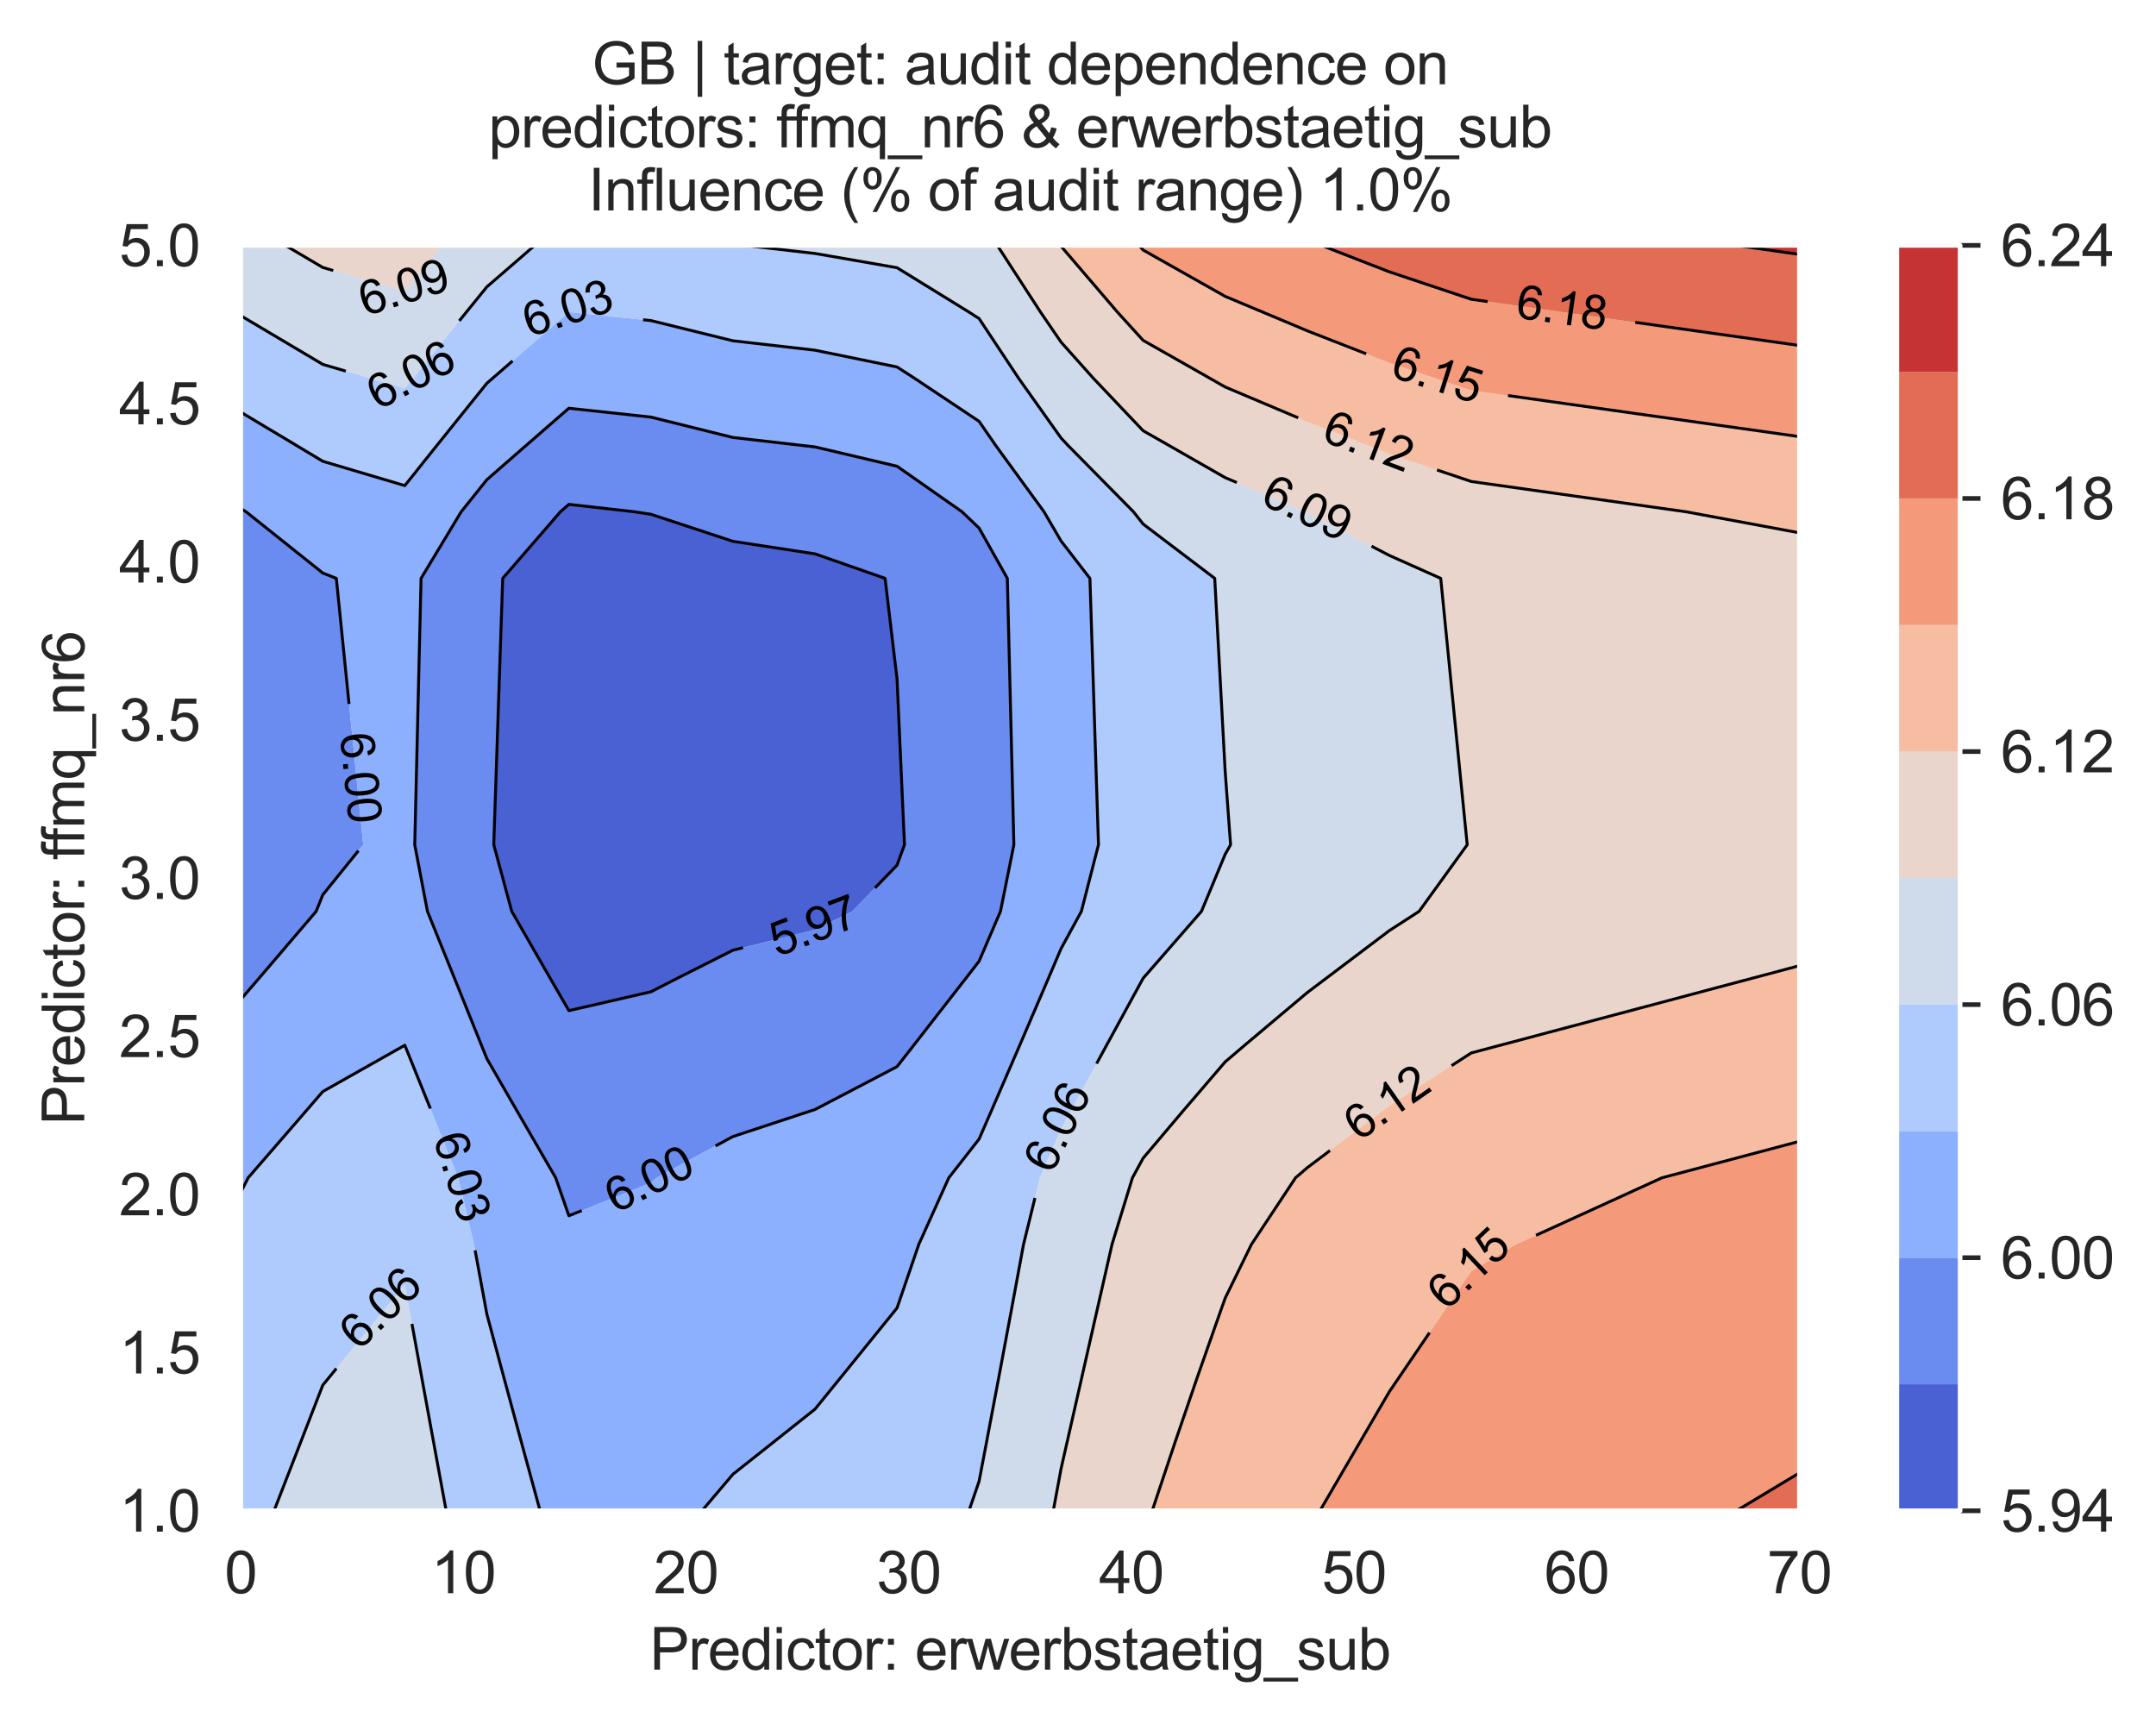<?xml version="1.0" encoding="utf-8" standalone="no"?>
<!DOCTYPE svg PUBLIC "-//W3C//DTD SVG 1.1//EN"
  "http://www.w3.org/Graphics/SVG/1.1/DTD/svg11.dtd">
<svg xmlns:xlink="http://www.w3.org/1999/xlink" width="370.48pt" height="296.208pt" viewBox="0 0 370.48 296.208" xmlns="http://www.w3.org/2000/svg" version="1.1">
 <defs>
  <style type="text/css">*{stroke-linejoin: round; stroke-linecap: butt}</style>
 </defs>
 <g id="figure_1">
  <g id="patch_1">
   <path d="M 0 296.208 
L 370.48 296.208 
L 370.48 0 
L 0 0 
z
" style="fill: #ffffff"/>
  </g>
  <g id="axes_1">
   <g id="patch_2">
    <path d="M 41.367 259.6 
L 309.207 259.6 
L 309.207 42.16 
L 41.367 42.16 
z
" style="fill: #eaeaf2"/>
   </g>
   <g id="matplotlib.axis_1">
    <g id="xtick_1">
     <g id="line2d_1">
      <path d="M 41.367 259.6 
L 41.367 42.16 
" clip-path="url(#p7fc46921bb)" style="fill: none; stroke: #ffffff; stroke-width: 0.8; stroke-linecap: round"/>
     </g>
     <g id="text_1">
      <!-- 0 -->
      <g style="fill: #262626" transform="translate(38.587 273.758)scale(0.1 -0.1)">
       <defs>
        <path id="ArialMT-30" d="M 266 2259 
Q 266 3072 433 3567 
Q 600 4063 929 4331 
Q 1259 4600 1759 4600 
Q 2128 4600 2406 4451 
Q 2684 4303 2865 4023 
Q 3047 3744 3150 3342 
Q 3253 2941 3253 2259 
Q 3253 1453 3087 958 
Q 2922 463 2592 192 
Q 2263 -78 1759 -78 
Q 1097 -78 719 397 
Q 266 969 266 2259 
z
M 844 2259 
Q 844 1131 1108 757 
Q 1372 384 1759 384 
Q 2147 384 2411 759 
Q 2675 1134 2675 2259 
Q 2675 3391 2411 3762 
Q 2147 4134 1753 4134 
Q 1366 4134 1134 3806 
Q 844 3388 844 2259 
z
" transform="scale(0.016)"/>
       </defs>
       <use xlink:href="#ArialMT-30"/>
      </g>
     </g>
    </g>
    <g id="xtick_2">
     <g id="line2d_2">
      <path d="M 79.63 259.6 
L 79.63 42.16 
" clip-path="url(#p7fc46921bb)" style="fill: none; stroke: #ffffff; stroke-width: 0.8; stroke-linecap: round"/>
     </g>
     <g id="text_2">
      <!-- 10 -->
      <g style="fill: #262626" transform="translate(74.069 273.758)scale(0.1 -0.1)">
       <defs>
        <path id="ArialMT-31" d="M 2384 0 
L 1822 0 
L 1822 3584 
Q 1619 3391 1289 3197 
Q 959 3003 697 2906 
L 697 3450 
Q 1169 3672 1522 3987 
Q 1875 4303 2022 4600 
L 2384 4600 
L 2384 0 
z
" transform="scale(0.016)"/>
       </defs>
       <use xlink:href="#ArialMT-31"/>
       <use xlink:href="#ArialMT-30" x="55.615"/>
      </g>
     </g>
    </g>
    <g id="xtick_3">
     <g id="line2d_3">
      <path d="M 117.893 259.6 
L 117.893 42.16 
" clip-path="url(#p7fc46921bb)" style="fill: none; stroke: #ffffff; stroke-width: 0.8; stroke-linecap: round"/>
     </g>
     <g id="text_3">
      <!-- 20 -->
      <g style="fill: #262626" transform="translate(112.332 273.758)scale(0.1 -0.1)">
       <defs>
        <path id="ArialMT-32" d="M 3222 541 
L 3222 0 
L 194 0 
Q 188 203 259 391 
Q 375 700 629 1000 
Q 884 1300 1366 1694 
Q 2113 2306 2375 2664 
Q 2638 3022 2638 3341 
Q 2638 3675 2398 3904 
Q 2159 4134 1775 4134 
Q 1369 4134 1125 3890 
Q 881 3647 878 3216 
L 300 3275 
Q 359 3922 746 4261 
Q 1134 4600 1788 4600 
Q 2447 4600 2831 4234 
Q 3216 3869 3216 3328 
Q 3216 3053 3103 2787 
Q 2991 2522 2730 2228 
Q 2469 1934 1863 1422 
Q 1356 997 1212 845 
Q 1069 694 975 541 
L 3222 541 
z
" transform="scale(0.016)"/>
       </defs>
       <use xlink:href="#ArialMT-32"/>
       <use xlink:href="#ArialMT-30" x="55.615"/>
      </g>
     </g>
    </g>
    <g id="xtick_4">
     <g id="line2d_4">
      <path d="M 156.156 259.6 
L 156.156 42.16 
" clip-path="url(#p7fc46921bb)" style="fill: none; stroke: #ffffff; stroke-width: 0.8; stroke-linecap: round"/>
     </g>
     <g id="text_4">
      <!-- 30 -->
      <g style="fill: #262626" transform="translate(150.595 273.758)scale(0.1 -0.1)">
       <defs>
        <path id="ArialMT-33" d="M 269 1209 
L 831 1284 
Q 928 806 1161 595 
Q 1394 384 1728 384 
Q 2125 384 2398 659 
Q 2672 934 2672 1341 
Q 2672 1728 2419 1979 
Q 2166 2231 1775 2231 
Q 1616 2231 1378 2169 
L 1441 2663 
Q 1497 2656 1531 2656 
Q 1891 2656 2178 2843 
Q 2466 3031 2466 3422 
Q 2466 3731 2256 3934 
Q 2047 4138 1716 4138 
Q 1388 4138 1169 3931 
Q 950 3725 888 3313 
L 325 3413 
Q 428 3978 793 4289 
Q 1159 4600 1703 4600 
Q 2078 4600 2393 4439 
Q 2709 4278 2876 4000 
Q 3044 3722 3044 3409 
Q 3044 3113 2884 2869 
Q 2725 2625 2413 2481 
Q 2819 2388 3044 2092 
Q 3269 1797 3269 1353 
Q 3269 753 2831 336 
Q 2394 -81 1725 -81 
Q 1122 -81 723 278 
Q 325 638 269 1209 
z
" transform="scale(0.016)"/>
       </defs>
       <use xlink:href="#ArialMT-33"/>
       <use xlink:href="#ArialMT-30" x="55.615"/>
      </g>
     </g>
    </g>
    <g id="xtick_5">
     <g id="line2d_5">
      <path d="M 194.419 259.6 
L 194.419 42.16 
" clip-path="url(#p7fc46921bb)" style="fill: none; stroke: #ffffff; stroke-width: 0.8; stroke-linecap: round"/>
     </g>
     <g id="text_5">
      <!-- 40 -->
      <g style="fill: #262626" transform="translate(188.858 273.758)scale(0.1 -0.1)">
       <defs>
        <path id="ArialMT-34" d="M 2069 0 
L 2069 1097 
L 81 1097 
L 81 1613 
L 2172 4581 
L 2631 4581 
L 2631 1613 
L 3250 1613 
L 3250 1097 
L 2631 1097 
L 2631 0 
L 2069 0 
z
M 2069 1613 
L 2069 3678 
L 634 1613 
L 2069 1613 
z
" transform="scale(0.016)"/>
       </defs>
       <use xlink:href="#ArialMT-34"/>
       <use xlink:href="#ArialMT-30" x="55.615"/>
      </g>
     </g>
    </g>
    <g id="xtick_6">
     <g id="line2d_6">
      <path d="M 232.681 259.6 
L 232.681 42.16 
" clip-path="url(#p7fc46921bb)" style="fill: none; stroke: #ffffff; stroke-width: 0.8; stroke-linecap: round"/>
     </g>
     <g id="text_6">
      <!-- 50 -->
      <g style="fill: #262626" transform="translate(227.121 273.758)scale(0.1 -0.1)">
       <defs>
        <path id="ArialMT-35" d="M 266 1200 
L 856 1250 
Q 922 819 1161 601 
Q 1400 384 1738 384 
Q 2144 384 2425 690 
Q 2706 997 2706 1503 
Q 2706 1984 2436 2262 
Q 2166 2541 1728 2541 
Q 1456 2541 1237 2417 
Q 1019 2294 894 2097 
L 366 2166 
L 809 4519 
L 3088 4519 
L 3088 3981 
L 1259 3981 
L 1013 2750 
Q 1425 3038 1878 3038 
Q 2478 3038 2890 2622 
Q 3303 2206 3303 1553 
Q 3303 931 2941 478 
Q 2500 -78 1738 -78 
Q 1113 -78 717 272 
Q 322 622 266 1200 
z
" transform="scale(0.016)"/>
       </defs>
       <use xlink:href="#ArialMT-35"/>
       <use xlink:href="#ArialMT-30" x="55.615"/>
      </g>
     </g>
    </g>
    <g id="xtick_7">
     <g id="line2d_7">
      <path d="M 270.944 259.6 
L 270.944 42.16 
" clip-path="url(#p7fc46921bb)" style="fill: none; stroke: #ffffff; stroke-width: 0.8; stroke-linecap: round"/>
     </g>
     <g id="text_7">
      <!-- 60 -->
      <g style="fill: #262626" transform="translate(265.383 273.758)scale(0.1 -0.1)">
       <defs>
        <path id="ArialMT-36" d="M 3184 3459 
L 2625 3416 
Q 2550 3747 2413 3897 
Q 2184 4138 1850 4138 
Q 1581 4138 1378 3988 
Q 1113 3794 959 3422 
Q 806 3050 800 2363 
Q 1003 2672 1297 2822 
Q 1591 2972 1913 2972 
Q 2475 2972 2870 2558 
Q 3266 2144 3266 1488 
Q 3266 1056 3080 686 
Q 2894 316 2569 119 
Q 2244 -78 1831 -78 
Q 1128 -78 684 439 
Q 241 956 241 2144 
Q 241 3472 731 4075 
Q 1159 4600 1884 4600 
Q 2425 4600 2770 4297 
Q 3116 3994 3184 3459 
z
M 888 1484 
Q 888 1194 1011 928 
Q 1134 663 1356 523 
Q 1578 384 1822 384 
Q 2178 384 2434 671 
Q 2691 959 2691 1453 
Q 2691 1928 2437 2201 
Q 2184 2475 1800 2475 
Q 1419 2475 1153 2201 
Q 888 1928 888 1484 
z
" transform="scale(0.016)"/>
       </defs>
       <use xlink:href="#ArialMT-36"/>
       <use xlink:href="#ArialMT-30" x="55.615"/>
      </g>
     </g>
    </g>
    <g id="xtick_8">
     <g id="line2d_8">
      <path d="M 309.207 259.6 
L 309.207 42.16 
" clip-path="url(#p7fc46921bb)" style="fill: none; stroke: #ffffff; stroke-width: 0.8; stroke-linecap: round"/>
     </g>
     <g id="text_8">
      <!-- 70 -->
      <g style="fill: #262626" transform="translate(303.646 273.758)scale(0.1 -0.1)">
       <defs>
        <path id="ArialMT-37" d="M 303 3981 
L 303 4522 
L 3269 4522 
L 3269 4084 
Q 2831 3619 2401 2847 
Q 1972 2075 1738 1259 
Q 1569 684 1522 0 
L 944 0 
Q 953 541 1156 1306 
Q 1359 2072 1739 2783 
Q 2119 3494 2547 3981 
L 303 3981 
z
" transform="scale(0.016)"/>
       </defs>
       <use xlink:href="#ArialMT-37"/>
       <use xlink:href="#ArialMT-30" x="55.615"/>
      </g>
     </g>
    </g>
    <g id="text_9">
     <!-- Predictor: erwerbstaetig_sub -->
     <g style="fill: #262626" transform="translate(111.649 286.903)scale(0.1 -0.1)">
      <defs>
       <path id="ArialMT-50" d="M 494 0 
L 494 4581 
L 2222 4581 
Q 2678 4581 2919 4538 
Q 3256 4481 3484 4323 
Q 3713 4166 3852 3881 
Q 3991 3597 3991 3256 
Q 3991 2672 3619 2267 
Q 3247 1863 2275 1863 
L 1100 1863 
L 1100 0 
L 494 0 
z
M 1100 2403 
L 2284 2403 
Q 2872 2403 3119 2622 
Q 3366 2841 3366 3238 
Q 3366 3525 3220 3729 
Q 3075 3934 2838 4000 
Q 2684 4041 2272 4041 
L 1100 4041 
L 1100 2403 
z
" transform="scale(0.016)"/>
       <path id="ArialMT-72" d="M 416 0 
L 416 3319 
L 922 3319 
L 922 2816 
Q 1116 3169 1280 3281 
Q 1444 3394 1641 3394 
Q 1925 3394 2219 3213 
L 2025 2691 
Q 1819 2813 1613 2813 
Q 1428 2813 1281 2702 
Q 1134 2591 1072 2394 
Q 978 2094 978 1738 
L 978 0 
L 416 0 
z
" transform="scale(0.016)"/>
       <path id="ArialMT-65" d="M 2694 1069 
L 3275 997 
Q 3138 488 2766 206 
Q 2394 -75 1816 -75 
Q 1088 -75 661 373 
Q 234 822 234 1631 
Q 234 2469 665 2931 
Q 1097 3394 1784 3394 
Q 2450 3394 2872 2941 
Q 3294 2488 3294 1666 
Q 3294 1616 3291 1516 
L 816 1516 
Q 847 969 1125 678 
Q 1403 388 1819 388 
Q 2128 388 2347 550 
Q 2566 713 2694 1069 
z
M 847 1978 
L 2700 1978 
Q 2663 2397 2488 2606 
Q 2219 2931 1791 2931 
Q 1403 2931 1139 2672 
Q 875 2413 847 1978 
z
" transform="scale(0.016)"/>
       <path id="ArialMT-64" d="M 2575 0 
L 2575 419 
Q 2259 -75 1647 -75 
Q 1250 -75 917 144 
Q 584 363 401 755 
Q 219 1147 219 1656 
Q 219 2153 384 2558 
Q 550 2963 881 3178 
Q 1213 3394 1622 3394 
Q 1922 3394 2156 3267 
Q 2391 3141 2538 2938 
L 2538 4581 
L 3097 4581 
L 3097 0 
L 2575 0 
z
M 797 1656 
Q 797 1019 1065 703 
Q 1334 388 1700 388 
Q 2069 388 2326 689 
Q 2584 991 2584 1609 
Q 2584 2291 2321 2609 
Q 2059 2928 1675 2928 
Q 1300 2928 1048 2622 
Q 797 2316 797 1656 
z
" transform="scale(0.016)"/>
       <path id="ArialMT-69" d="M 425 3934 
L 425 4581 
L 988 4581 
L 988 3934 
L 425 3934 
z
M 425 0 
L 425 3319 
L 988 3319 
L 988 0 
L 425 0 
z
" transform="scale(0.016)"/>
       <path id="ArialMT-63" d="M 2588 1216 
L 3141 1144 
Q 3050 572 2676 248 
Q 2303 -75 1759 -75 
Q 1078 -75 664 370 
Q 250 816 250 1647 
Q 250 2184 428 2587 
Q 606 2991 970 3192 
Q 1334 3394 1763 3394 
Q 2303 3394 2647 3120 
Q 2991 2847 3088 2344 
L 2541 2259 
Q 2463 2594 2264 2762 
Q 2066 2931 1784 2931 
Q 1359 2931 1093 2626 
Q 828 2322 828 1663 
Q 828 994 1084 691 
Q 1341 388 1753 388 
Q 2084 388 2306 591 
Q 2528 794 2588 1216 
z
" transform="scale(0.016)"/>
       <path id="ArialMT-74" d="M 1650 503 
L 1731 6 
Q 1494 -44 1306 -44 
Q 1000 -44 831 53 
Q 663 150 594 308 
Q 525 466 525 972 
L 525 2881 
L 113 2881 
L 113 3319 
L 525 3319 
L 525 4141 
L 1084 4478 
L 1084 3319 
L 1650 3319 
L 1650 2881 
L 1084 2881 
L 1084 941 
Q 1084 700 1114 631 
Q 1144 563 1211 522 
Q 1278 481 1403 481 
Q 1497 481 1650 503 
z
" transform="scale(0.016)"/>
       <path id="ArialMT-6f" d="M 213 1659 
Q 213 2581 725 3025 
Q 1153 3394 1769 3394 
Q 2453 3394 2887 2945 
Q 3322 2497 3322 1706 
Q 3322 1066 3130 698 
Q 2938 331 2570 128 
Q 2203 -75 1769 -75 
Q 1072 -75 642 372 
Q 213 819 213 1659 
z
M 791 1659 
Q 791 1022 1069 705 
Q 1347 388 1769 388 
Q 2188 388 2466 706 
Q 2744 1025 2744 1678 
Q 2744 2294 2464 2611 
Q 2184 2928 1769 2928 
Q 1347 2928 1069 2612 
Q 791 2297 791 1659 
z
" transform="scale(0.016)"/>
       <path id="ArialMT-3a" d="M 578 2678 
L 578 3319 
L 1219 3319 
L 1219 2678 
L 578 2678 
z
M 578 0 
L 578 641 
L 1219 641 
L 1219 0 
L 578 0 
z
" transform="scale(0.016)"/>
       <path id="ArialMT-20" transform="scale(0.016)"/>
       <path id="ArialMT-77" d="M 1034 0 
L 19 3319 
L 600 3319 
L 1128 1403 
L 1325 691 
Q 1338 744 1497 1375 
L 2025 3319 
L 2603 3319 
L 3100 1394 
L 3266 759 
L 3456 1400 
L 4025 3319 
L 4572 3319 
L 3534 0 
L 2950 0 
L 2422 1988 
L 2294 2553 
L 1622 0 
L 1034 0 
z
" transform="scale(0.016)"/>
       <path id="ArialMT-62" d="M 941 0 
L 419 0 
L 419 4581 
L 981 4581 
L 981 2947 
Q 1338 3394 1891 3394 
Q 2197 3394 2470 3270 
Q 2744 3147 2920 2923 
Q 3097 2700 3197 2384 
Q 3297 2069 3297 1709 
Q 3297 856 2875 390 
Q 2453 -75 1863 -75 
Q 1275 -75 941 416 
L 941 0 
z
M 934 1684 
Q 934 1088 1097 822 
Q 1363 388 1816 388 
Q 2184 388 2453 708 
Q 2722 1028 2722 1663 
Q 2722 2313 2464 2622 
Q 2206 2931 1841 2931 
Q 1472 2931 1203 2611 
Q 934 2291 934 1684 
z
" transform="scale(0.016)"/>
       <path id="ArialMT-73" d="M 197 991 
L 753 1078 
Q 800 744 1014 566 
Q 1228 388 1613 388 
Q 2000 388 2187 545 
Q 2375 703 2375 916 
Q 2375 1106 2209 1216 
Q 2094 1291 1634 1406 
Q 1016 1563 777 1677 
Q 538 1791 414 1992 
Q 291 2194 291 2438 
Q 291 2659 392 2848 
Q 494 3038 669 3163 
Q 800 3259 1026 3326 
Q 1253 3394 1513 3394 
Q 1903 3394 2198 3281 
Q 2494 3169 2634 2976 
Q 2775 2784 2828 2463 
L 2278 2388 
Q 2241 2644 2061 2787 
Q 1881 2931 1553 2931 
Q 1166 2931 1000 2803 
Q 834 2675 834 2503 
Q 834 2394 903 2306 
Q 972 2216 1119 2156 
Q 1203 2125 1616 2013 
Q 2213 1853 2448 1751 
Q 2684 1650 2818 1456 
Q 2953 1263 2953 975 
Q 2953 694 2789 445 
Q 2625 197 2315 61 
Q 2006 -75 1616 -75 
Q 969 -75 630 194 
Q 291 463 197 991 
z
" transform="scale(0.016)"/>
       <path id="ArialMT-61" d="M 2588 409 
Q 2275 144 1986 34 
Q 1697 -75 1366 -75 
Q 819 -75 525 192 
Q 231 459 231 875 
Q 231 1119 342 1320 
Q 453 1522 633 1644 
Q 813 1766 1038 1828 
Q 1203 1872 1538 1913 
Q 2219 1994 2541 2106 
Q 2544 2222 2544 2253 
Q 2544 2597 2384 2738 
Q 2169 2928 1744 2928 
Q 1347 2928 1158 2789 
Q 969 2650 878 2297 
L 328 2372 
Q 403 2725 575 2942 
Q 747 3159 1072 3276 
Q 1397 3394 1825 3394 
Q 2250 3394 2515 3294 
Q 2781 3194 2906 3042 
Q 3031 2891 3081 2659 
Q 3109 2516 3109 2141 
L 3109 1391 
Q 3109 606 3145 398 
Q 3181 191 3288 0 
L 2700 0 
Q 2613 175 2588 409 
z
M 2541 1666 
Q 2234 1541 1622 1453 
Q 1275 1403 1131 1340 
Q 988 1278 909 1158 
Q 831 1038 831 891 
Q 831 666 1001 516 
Q 1172 366 1500 366 
Q 1825 366 2078 508 
Q 2331 650 2450 897 
Q 2541 1088 2541 1459 
L 2541 1666 
z
" transform="scale(0.016)"/>
       <path id="ArialMT-67" d="M 319 -275 
L 866 -356 
Q 900 -609 1056 -725 
Q 1266 -881 1628 -881 
Q 2019 -881 2231 -725 
Q 2444 -569 2519 -288 
Q 2563 -116 2559 434 
Q 2191 0 1641 0 
Q 956 0 581 494 
Q 206 988 206 1678 
Q 206 2153 378 2554 
Q 550 2956 876 3175 
Q 1203 3394 1644 3394 
Q 2231 3394 2613 2919 
L 2613 3319 
L 3131 3319 
L 3131 450 
Q 3131 -325 2973 -648 
Q 2816 -972 2473 -1159 
Q 2131 -1347 1631 -1347 
Q 1038 -1347 672 -1080 
Q 306 -813 319 -275 
z
M 784 1719 
Q 784 1066 1043 766 
Q 1303 466 1694 466 
Q 2081 466 2343 764 
Q 2606 1063 2606 1700 
Q 2606 2309 2336 2618 
Q 2066 2928 1684 2928 
Q 1309 2928 1046 2623 
Q 784 2319 784 1719 
z
" transform="scale(0.016)"/>
       <path id="ArialMT-5f" d="M -97 -1272 
L -97 -866 
L 3631 -866 
L 3631 -1272 
L -97 -1272 
z
" transform="scale(0.016)"/>
       <path id="ArialMT-75" d="M 2597 0 
L 2597 488 
Q 2209 -75 1544 -75 
Q 1250 -75 995 37 
Q 741 150 617 320 
Q 494 491 444 738 
Q 409 903 409 1263 
L 409 3319 
L 972 3319 
L 972 1478 
Q 972 1038 1006 884 
Q 1059 663 1231 536 
Q 1403 409 1656 409 
Q 1909 409 2131 539 
Q 2353 669 2445 892 
Q 2538 1116 2538 1541 
L 2538 3319 
L 3100 3319 
L 3100 0 
L 2597 0 
z
" transform="scale(0.016)"/>
      </defs>
      <use xlink:href="#ArialMT-50"/>
      <use xlink:href="#ArialMT-72" x="66.699"/>
      <use xlink:href="#ArialMT-65" x="100"/>
      <use xlink:href="#ArialMT-64" x="155.615"/>
      <use xlink:href="#ArialMT-69" x="211.23"/>
      <use xlink:href="#ArialMT-63" x="233.447"/>
      <use xlink:href="#ArialMT-74" x="283.447"/>
      <use xlink:href="#ArialMT-6f" x="311.23"/>
      <use xlink:href="#ArialMT-72" x="366.846"/>
      <use xlink:href="#ArialMT-3a" x="400.146"/>
      <use xlink:href="#ArialMT-20" x="427.93"/>
      <use xlink:href="#ArialMT-65" x="455.713"/>
      <use xlink:href="#ArialMT-72" x="511.328"/>
      <use xlink:href="#ArialMT-77" x="544.629"/>
      <use xlink:href="#ArialMT-65" x="616.846"/>
      <use xlink:href="#ArialMT-72" x="672.461"/>
      <use xlink:href="#ArialMT-62" x="705.762"/>
      <use xlink:href="#ArialMT-73" x="761.377"/>
      <use xlink:href="#ArialMT-74" x="811.377"/>
      <use xlink:href="#ArialMT-61" x="839.16"/>
      <use xlink:href="#ArialMT-65" x="894.775"/>
      <use xlink:href="#ArialMT-74" x="950.391"/>
      <use xlink:href="#ArialMT-69" x="978.174"/>
      <use xlink:href="#ArialMT-67" x="1000.391"/>
      <use xlink:href="#ArialMT-5f" x="1056.006"/>
      <use xlink:href="#ArialMT-73" x="1111.621"/>
      <use xlink:href="#ArialMT-75" x="1161.621"/>
      <use xlink:href="#ArialMT-62" x="1217.236"/>
     </g>
    </g>
   </g>
   <g id="matplotlib.axis_2">
    <g id="ytick_1">
     <g id="line2d_9">
      <path d="M 41.367 259.6 
L 309.207 259.6 
" clip-path="url(#p7fc46921bb)" style="fill: none; stroke: #ffffff; stroke-width: 0.8; stroke-linecap: round"/>
     </g>
     <g id="text_10">
      <!-- 1.0 -->
      <g style="fill: #262626" transform="translate(20.467 263.179)scale(0.1 -0.1)">
       <defs>
        <path id="ArialMT-2e" d="M 581 0 
L 581 641 
L 1222 641 
L 1222 0 
L 581 0 
z
" transform="scale(0.016)"/>
       </defs>
       <use xlink:href="#ArialMT-31"/>
       <use xlink:href="#ArialMT-2e" x="55.615"/>
       <use xlink:href="#ArialMT-30" x="83.398"/>
      </g>
     </g>
    </g>
    <g id="ytick_2">
     <g id="line2d_10">
      <path d="M 41.367 232.42 
L 309.207 232.42 
" clip-path="url(#p7fc46921bb)" style="fill: none; stroke: #ffffff; stroke-width: 0.8; stroke-linecap: round"/>
     </g>
     <g id="text_11">
      <!-- 1.5 -->
      <g style="fill: #262626" transform="translate(20.467 235.999)scale(0.1 -0.1)">
       <use xlink:href="#ArialMT-31"/>
       <use xlink:href="#ArialMT-2e" x="55.615"/>
       <use xlink:href="#ArialMT-35" x="83.398"/>
      </g>
     </g>
    </g>
    <g id="ytick_3">
     <g id="line2d_11">
      <path d="M 41.367 205.24 
L 309.207 205.24 
" clip-path="url(#p7fc46921bb)" style="fill: none; stroke: #ffffff; stroke-width: 0.8; stroke-linecap: round"/>
     </g>
     <g id="text_12">
      <!-- 2.0 -->
      <g style="fill: #262626" transform="translate(20.467 208.819)scale(0.1 -0.1)">
       <use xlink:href="#ArialMT-32"/>
       <use xlink:href="#ArialMT-2e" x="55.615"/>
       <use xlink:href="#ArialMT-30" x="83.398"/>
      </g>
     </g>
    </g>
    <g id="ytick_4">
     <g id="line2d_12">
      <path d="M 41.367 178.06 
L 309.207 178.06 
" clip-path="url(#p7fc46921bb)" style="fill: none; stroke: #ffffff; stroke-width: 0.8; stroke-linecap: round"/>
     </g>
     <g id="text_13">
      <!-- 2.5 -->
      <g style="fill: #262626" transform="translate(20.467 181.639)scale(0.1 -0.1)">
       <use xlink:href="#ArialMT-32"/>
       <use xlink:href="#ArialMT-2e" x="55.615"/>
       <use xlink:href="#ArialMT-35" x="83.398"/>
      </g>
     </g>
    </g>
    <g id="ytick_5">
     <g id="line2d_13">
      <path d="M 41.367 150.88 
L 309.207 150.88 
" clip-path="url(#p7fc46921bb)" style="fill: none; stroke: #ffffff; stroke-width: 0.8; stroke-linecap: round"/>
     </g>
     <g id="text_14">
      <!-- 3.0 -->
      <g style="fill: #262626" transform="translate(20.467 154.459)scale(0.1 -0.1)">
       <use xlink:href="#ArialMT-33"/>
       <use xlink:href="#ArialMT-2e" x="55.615"/>
       <use xlink:href="#ArialMT-30" x="83.398"/>
      </g>
     </g>
    </g>
    <g id="ytick_6">
     <g id="line2d_14">
      <path d="M 41.367 123.7 
L 309.207 123.7 
" clip-path="url(#p7fc46921bb)" style="fill: none; stroke: #ffffff; stroke-width: 0.8; stroke-linecap: round"/>
     </g>
     <g id="text_15">
      <!-- 3.5 -->
      <g style="fill: #262626" transform="translate(20.467 127.279)scale(0.1 -0.1)">
       <use xlink:href="#ArialMT-33"/>
       <use xlink:href="#ArialMT-2e" x="55.615"/>
       <use xlink:href="#ArialMT-35" x="83.398"/>
      </g>
     </g>
    </g>
    <g id="ytick_7">
     <g id="line2d_15">
      <path d="M 41.367 96.52 
L 309.207 96.52 
" clip-path="url(#p7fc46921bb)" style="fill: none; stroke: #ffffff; stroke-width: 0.8; stroke-linecap: round"/>
     </g>
     <g id="text_16">
      <!-- 4.0 -->
      <g style="fill: #262626" transform="translate(20.467 100.099)scale(0.1 -0.1)">
       <use xlink:href="#ArialMT-34"/>
       <use xlink:href="#ArialMT-2e" x="55.615"/>
       <use xlink:href="#ArialMT-30" x="83.398"/>
      </g>
     </g>
    </g>
    <g id="ytick_8">
     <g id="line2d_16">
      <path d="M 41.367 69.34 
L 309.207 69.34 
" clip-path="url(#p7fc46921bb)" style="fill: none; stroke: #ffffff; stroke-width: 0.8; stroke-linecap: round"/>
     </g>
     <g id="text_17">
      <!-- 4.5 -->
      <g style="fill: #262626" transform="translate(20.467 72.919)scale(0.1 -0.1)">
       <use xlink:href="#ArialMT-34"/>
       <use xlink:href="#ArialMT-2e" x="55.615"/>
       <use xlink:href="#ArialMT-35" x="83.398"/>
      </g>
     </g>
    </g>
    <g id="ytick_9">
     <g id="line2d_17">
      <path d="M 41.367 42.16 
L 309.207 42.16 
" clip-path="url(#p7fc46921bb)" style="fill: none; stroke: #ffffff; stroke-width: 0.8; stroke-linecap: round"/>
     </g>
     <g id="text_18">
      <!-- 5.0 -->
      <g style="fill: #262626" transform="translate(20.467 45.739)scale(0.1 -0.1)">
       <use xlink:href="#ArialMT-35"/>
       <use xlink:href="#ArialMT-2e" x="55.615"/>
       <use xlink:href="#ArialMT-30" x="83.398"/>
      </g>
     </g>
    </g>
    <g id="text_19">
     <!-- Predictor: ffmq_nr6 -->
     <g style="fill: #262626" transform="translate(14.48 193.307)rotate(-90)scale(0.1 -0.1)">
      <defs>
       <path id="ArialMT-66" d="M 556 0 
L 556 2881 
L 59 2881 
L 59 3319 
L 556 3319 
L 556 3672 
Q 556 4006 616 4169 
Q 697 4388 901 4523 
Q 1106 4659 1475 4659 
Q 1713 4659 2000 4603 
L 1916 4113 
Q 1741 4144 1584 4144 
Q 1328 4144 1222 4034 
Q 1116 3925 1116 3625 
L 1116 3319 
L 1763 3319 
L 1763 2881 
L 1116 2881 
L 1116 0 
L 556 0 
z
" transform="scale(0.016)"/>
       <path id="ArialMT-6d" d="M 422 0 
L 422 3319 
L 925 3319 
L 925 2853 
Q 1081 3097 1340 3245 
Q 1600 3394 1931 3394 
Q 2300 3394 2536 3241 
Q 2772 3088 2869 2813 
Q 3263 3394 3894 3394 
Q 4388 3394 4653 3120 
Q 4919 2847 4919 2278 
L 4919 0 
L 4359 0 
L 4359 2091 
Q 4359 2428 4304 2576 
Q 4250 2725 4106 2815 
Q 3963 2906 3769 2906 
Q 3419 2906 3187 2673 
Q 2956 2441 2956 1928 
L 2956 0 
L 2394 0 
L 2394 2156 
Q 2394 2531 2256 2718 
Q 2119 2906 1806 2906 
Q 1569 2906 1367 2781 
Q 1166 2656 1075 2415 
Q 984 2175 984 1722 
L 984 0 
L 422 0 
z
" transform="scale(0.016)"/>
       <path id="ArialMT-71" d="M 2538 -1272 
L 2538 353 
Q 2406 169 2170 47 
Q 1934 -75 1669 -75 
Q 1078 -75 651 397 
Q 225 869 225 1691 
Q 225 2191 398 2587 
Q 572 2984 901 3189 
Q 1231 3394 1625 3394 
Q 2241 3394 2594 2875 
L 2594 3319 
L 3100 3319 
L 3100 -1272 
L 2538 -1272 
z
M 803 1669 
Q 803 1028 1072 708 
Q 1341 388 1716 388 
Q 2075 388 2334 692 
Q 2594 997 2594 1619 
Q 2594 2281 2320 2615 
Q 2047 2950 1678 2950 
Q 1313 2950 1058 2639 
Q 803 2328 803 1669 
z
" transform="scale(0.016)"/>
       <path id="ArialMT-6e" d="M 422 0 
L 422 3319 
L 928 3319 
L 928 2847 
Q 1294 3394 1984 3394 
Q 2284 3394 2536 3286 
Q 2788 3178 2913 3003 
Q 3038 2828 3088 2588 
Q 3119 2431 3119 2041 
L 3119 0 
L 2556 0 
L 2556 2019 
Q 2556 2363 2490 2533 
Q 2425 2703 2258 2804 
Q 2091 2906 1866 2906 
Q 1506 2906 1245 2678 
Q 984 2450 984 1813 
L 984 0 
L 422 0 
z
" transform="scale(0.016)"/>
      </defs>
      <use xlink:href="#ArialMT-50"/>
      <use xlink:href="#ArialMT-72" x="66.699"/>
      <use xlink:href="#ArialMT-65" x="100"/>
      <use xlink:href="#ArialMT-64" x="155.615"/>
      <use xlink:href="#ArialMT-69" x="211.23"/>
      <use xlink:href="#ArialMT-63" x="233.447"/>
      <use xlink:href="#ArialMT-74" x="283.447"/>
      <use xlink:href="#ArialMT-6f" x="311.23"/>
      <use xlink:href="#ArialMT-72" x="366.846"/>
      <use xlink:href="#ArialMT-3a" x="400.146"/>
      <use xlink:href="#ArialMT-20" x="427.93"/>
      <use xlink:href="#ArialMT-66" x="455.713"/>
      <use xlink:href="#ArialMT-66" x="481.746"/>
      <use xlink:href="#ArialMT-6d" x="509.529"/>
      <use xlink:href="#ArialMT-71" x="592.83"/>
      <use xlink:href="#ArialMT-5f" x="648.445"/>
      <use xlink:href="#ArialMT-6e" x="704.061"/>
      <use xlink:href="#ArialMT-72" x="759.676"/>
      <use xlink:href="#ArialMT-36" x="792.977"/>
     </g>
    </g>
   </g>
   <g id="PathCollection_1">
    <path d="M 97.755 173.662 
L 111.851 170.418 
L 116.487 168.047 
L 125.948 163.273 
L 140.045 159.758 
L 146.442 156.602 
L 154.142 148.663 
L 155.423 145.158 
L 154.91 133.714 
L 154.396 122.27 
L 154.142 116.613 
L 153.45 110.826 
L 152.088 99.381 
L 140.045 95.168 
L 125.948 93.017 
L 111.851 88.366 
L 108.995 87.937 
L 97.755 86.664 
L 96.296 87.937 
L 86.385 99.381 
L 85.999 110.826 
L 85.614 122.27 
L 85.23 133.714 
L 84.848 145.158 
L 87.937 156.602 
L 94.516 168.047 
z
" clip-path="url(#p7fc46921bb)" style="fill: #4961d2"/>
   </g>
   <g id="PathCollection_2">
    <path d="M 97.755 208.905 
L 111.851 203.23 
L 112.786 202.379 
L 125.948 195.295 
L 139.161 190.935 
L 140.045 190.653 
L 154.142 183.284 
L 157.105 179.491 
L 166.012 168.047 
L 168.239 165.176 
L 171.92 156.602 
L 174.223 145.158 
L 173.942 133.714 
L 173.661 122.27 
L 173.38 110.826 
L 173.099 99.381 
L 168.239 90.739 
L 165.31 87.937 
L 154.142 80.115 
L 140.045 76.795 
L 137.421 76.493 
L 125.948 75.173 
L 111.851 71.673 
L 97.755 70.144 
L 90.459 76.493 
L 83.658 82.429 
L 79.249 87.937 
L 72.353 99.381 
L 72.082 110.826 
L 71.81 122.27 
L 71.539 133.714 
L 71.267 145.158 
L 73.451 156.602 
L 78.077 168.047 
L 82.686 179.491 
L 83.658 181.908 
L 88.862 190.935 
L 95.485 202.379 
z
M 94.516 168.047 
L 87.937 156.602 
L 84.848 145.158 
L 85.23 133.714 
L 85.614 122.27 
L 85.999 110.826 
L 86.385 99.381 
L 96.296 87.937 
L 97.755 86.664 
L 108.995 87.937 
L 111.851 88.366 
L 125.948 93.017 
L 140.045 95.168 
L 152.088 99.381 
L 153.45 110.826 
L 154.142 116.613 
L 154.396 122.27 
L 154.91 133.714 
L 155.423 145.158 
L 154.142 148.663 
L 146.442 156.602 
L 140.045 159.758 
L 125.948 163.273 
L 116.487 168.047 
L 111.851 170.418 
L 97.755 173.662 
z
" clip-path="url(#p7fc46921bb)" style="fill: #6a8bef"/>
    <path d="M 44.55 168.047 
L 54.328 156.602 
L 55.464 153.762 
L 62.412 145.158 
L 61.261 133.714 
L 60.108 122.27 
L 58.953 110.826 
L 57.795 99.381 
L 55.464 98.461 
L 42.282 87.937 
L 41.367 87.386 
L 41.367 87.937 
L 41.367 99.381 
L 41.367 110.826 
L 41.367 122.27 
L 41.367 133.714 
L 41.367 145.158 
L 41.367 156.602 
L 41.367 168.047 
L 41.367 171.749 
z
" clip-path="url(#p7fc46921bb)" style="fill: #6a8bef"/>
   </g>
   <g id="PathCollection_3">
    <path d="M 97.755 259.6 
L 111.851 259.6 
L 120.62 259.6 
L 125.948 253.322 
L 132.467 248.156 
L 140.045 242.137 
L 144.456 236.712 
L 153.729 225.268 
L 154.142 224.757 
L 157.886 213.823 
L 163.04 202.379 
L 168.239 195.732 
L 170.327 190.935 
L 175.277 179.491 
L 180.182 168.047 
L 182.336 162.988 
L 185.819 156.602 
L 188.759 145.158 
L 188.39 133.714 
L 188.022 122.27 
L 187.655 110.826 
L 187.289 99.381 
L 182.336 92.969 
L 179.4 87.937 
L 171.061 76.493 
L 168.239 72.398 
L 157.229 65.049 
L 154.142 63.058 
L 140.045 60.174 
L 125.948 58.56 
L 111.851 55.084 
L 97.755 53.624 
L 84.591 65.049 
L 83.658 65.861 
L 75.107 76.493 
L 69.561 83.442 
L 55.464 79.26 
L 50.86 76.493 
L 41.367 70.814 
L 41.367 76.493 
L 41.367 87.386 
L 42.282 87.937 
L 55.464 98.461 
L 57.795 99.381 
L 58.953 110.826 
L 60.108 122.27 
L 61.261 133.714 
L 62.412 145.158 
L 55.464 153.762 
L 54.328 156.602 
L 44.55 168.047 
L 41.367 171.749 
L 41.367 179.491 
L 41.367 190.935 
L 41.367 202.379 
L 41.367 204.887 
L 42.641 202.379 
L 52.56 190.935 
L 55.464 187.564 
L 69.561 179.601 
L 74.133 190.935 
L 78.732 202.379 
L 81.453 213.823 
L 83.559 225.268 
L 83.658 225.8 
L 86.588 236.712 
L 89.685 248.156 
L 92.809 259.6 
z
M 95.485 202.379 
L 88.862 190.935 
L 83.658 181.908 
L 82.686 179.491 
L 78.077 168.047 
L 73.451 156.602 
L 71.267 145.158 
L 71.539 133.714 
L 71.81 122.27 
L 72.082 110.826 
L 72.353 99.381 
L 79.249 87.937 
L 83.658 82.429 
L 90.459 76.493 
L 97.755 70.144 
L 111.851 71.673 
L 125.948 75.173 
L 137.421 76.493 
L 140.045 76.795 
L 154.142 80.115 
L 165.31 87.937 
L 168.239 90.739 
L 173.099 99.381 
L 173.38 110.826 
L 173.661 122.27 
L 173.942 133.714 
L 174.223 145.158 
L 171.92 156.602 
L 168.239 165.176 
L 166.012 168.047 
L 157.105 179.491 
L 154.142 183.284 
L 140.045 190.653 
L 139.161 190.935 
L 125.948 195.295 
L 112.786 202.379 
L 111.851 203.23 
L 97.755 208.905 
z
" clip-path="url(#p7fc46921bb)" style="fill: #8caffe"/>
   </g>
   <g id="PathCollection_4">
    <path d="M 51.534 248.156 
L 55.464 238.017 
L 56.53 236.712 
L 65.858 225.268 
L 69.561 220.715 
L 70.387 225.268 
L 72.472 236.712 
L 74.567 248.156 
L 76.672 259.6 
L 83.658 259.6 
L 92.809 259.6 
L 89.685 248.156 
L 86.588 236.712 
L 83.658 225.8 
L 83.559 225.268 
L 81.453 213.823 
L 78.732 202.379 
L 74.133 190.935 
L 69.561 179.601 
L 55.464 187.564 
L 52.56 190.935 
L 42.641 202.379 
L 41.367 204.887 
L 41.367 213.823 
L 41.367 225.268 
L 41.367 236.712 
L 41.367 248.156 
L 41.367 259.6 
L 47.091 259.6 
z
" clip-path="url(#p7fc46921bb)" style="fill: #afcafc"/>
    <path d="M 125.948 259.6 
L 140.045 259.6 
L 154.142 259.6 
L 166.505 259.6 
L 168.239 254.548 
L 169.458 248.156 
L 171.622 236.712 
L 173.763 225.268 
L 175.882 213.823 
L 178.697 202.379 
L 182.336 193.951 
L 183.978 190.935 
L 190.214 179.491 
L 196.432 168.095 
L 196.475 168.047 
L 206.455 156.602 
L 210.529 146.797 
L 211.459 145.158 
L 210.616 133.714 
L 210.529 132.538 
L 209.973 122.27 
L 209.355 110.826 
L 208.737 99.381 
L 196.432 90.047 
L 194.767 87.937 
L 183.476 76.493 
L 182.336 75.274 
L 175.072 65.049 
L 168.239 54.735 
L 166.47 53.605 
L 154.142 46.002 
L 140.045 43.553 
L 127.83 42.16 
L 125.948 42.16 
L 111.851 42.16 
L 97.755 42.16 
L 91.897 42.16 
L 83.658 49.294 
L 80.157 53.605 
L 70.925 65.049 
L 69.561 66.749 
L 63.779 65.049 
L 55.464 62.61 
L 41.367 54.241 
L 41.367 65.049 
L 41.367 70.814 
L 50.86 76.493 
L 55.464 79.26 
L 69.561 83.442 
L 75.107 76.493 
L 83.658 65.861 
L 84.591 65.049 
L 97.755 53.624 
L 111.851 55.084 
L 125.948 58.56 
L 140.045 60.174 
L 154.142 63.058 
L 157.229 65.049 
L 168.239 72.398 
L 171.061 76.493 
L 179.4 87.937 
L 182.336 92.969 
L 187.289 99.381 
L 187.655 110.826 
L 188.022 122.27 
L 188.39 133.714 
L 188.759 145.158 
L 185.819 156.602 
L 182.336 162.988 
L 180.182 168.047 
L 175.277 179.491 
L 170.327 190.935 
L 168.239 195.732 
L 163.04 202.379 
L 157.886 213.823 
L 154.142 224.757 
L 153.729 225.268 
L 144.456 236.712 
L 140.045 242.137 
L 132.467 248.156 
L 125.948 253.322 
L 120.62 259.6 
z
" clip-path="url(#p7fc46921bb)" style="fill: #afcafc"/>
   </g>
   <g id="PathCollection_5">
    <path d="M 55.464 259.6 
L 69.561 259.6 
L 76.672 259.6 
L 74.567 248.156 
L 72.472 236.712 
L 70.387 225.268 
L 69.561 220.715 
L 65.858 225.268 
L 56.53 236.712 
L 55.464 238.017 
L 51.534 248.156 
L 47.091 259.6 
z
" clip-path="url(#p7fc46921bb)" style="fill: #cfdaea"/>
    <path d="M 168.239 259.6 
L 180.992 259.6 
L 182.336 252.343 
L 183.286 248.156 
L 185.885 236.712 
L 188.485 225.268 
L 191.086 213.823 
L 194.597 202.379 
L 196.432 199.011 
L 203.26 190.935 
L 210.529 182.462 
L 214.016 179.491 
L 224.626 170.562 
L 227.959 168.047 
L 238.723 159.919 
L 243.851 156.602 
L 252.121 145.158 
L 250.978 133.714 
L 249.839 122.27 
L 248.703 110.826 
L 247.57 99.381 
L 238.723 95.433 
L 224.626 88.109 
L 224.321 87.937 
L 210.529 82.071 
L 200.782 76.493 
L 196.432 74.012 
L 187.925 65.049 
L 182.336 58.798 
L 178.784 53.605 
L 171.368 42.16 
L 168.239 42.16 
L 154.142 42.16 
L 140.045 42.16 
L 127.83 42.16 
L 140.045 43.553 
L 154.142 46.002 
L 166.47 53.605 
L 168.239 54.735 
L 175.072 65.049 
L 182.336 75.274 
L 183.476 76.493 
L 194.767 87.937 
L 196.432 90.047 
L 208.737 99.381 
L 209.355 110.826 
L 209.973 122.27 
L 210.529 132.538 
L 210.616 133.714 
L 211.459 145.158 
L 210.529 146.797 
L 206.455 156.602 
L 196.475 168.047 
L 196.432 168.095 
L 190.214 179.491 
L 183.978 190.935 
L 182.336 193.951 
L 178.697 202.379 
L 175.882 213.823 
L 173.763 225.268 
L 171.622 236.712 
L 169.458 248.156 
L 168.239 254.548 
L 166.505 259.6 
z
" clip-path="url(#p7fc46921bb)" style="fill: #cfdaea"/>
    <path d="M 69.561 66.749 
L 70.925 65.049 
L 80.157 53.605 
L 83.658 49.294 
L 91.897 42.16 
L 83.658 42.16 
L 75.957 42.16 
L 69.561 50.056 
L 55.464 45.96 
L 49.02 42.16 
L 41.367 42.16 
L 41.367 53.605 
L 41.367 54.241 
L 55.464 62.61 
L 63.779 65.049 
z
" clip-path="url(#p7fc46921bb)" style="fill: #cfdaea"/>
   </g>
   <g id="PathCollection_6">
    <path d="M 182.336 259.6 
L 196.432 259.6 
L 197.988 259.6 
L 201.805 248.156 
L 205.721 236.712 
L 209.741 225.268 
L 210.529 223.06 
L 215.043 213.823 
L 222.623 202.379 
L 224.626 200.654 
L 237.52 190.935 
L 238.723 190.028 
L 252.82 180.923 
L 258.218 179.491 
L 266.917 177.181 
L 281.014 173.434 
L 295.11 169.683 
L 301.258 168.047 
L 309.207 165.929 
L 309.207 156.602 
L 309.207 145.158 
L 309.207 133.714 
L 309.207 122.27 
L 309.207 110.826 
L 309.207 99.381 
L 309.207 91.558 
L 295.11 88.94 
L 289.71 87.937 
L 281.014 86.711 
L 266.917 84.724 
L 252.82 82.737 
L 238.723 77.983 
L 234.929 76.493 
L 224.626 72.453 
L 210.529 66.498 
L 207.985 65.049 
L 196.432 58.489 
L 191.994 53.605 
L 182.336 42.323 
L 182.228 42.16 
L 171.368 42.16 
L 178.784 53.605 
L 182.336 58.798 
L 187.925 65.049 
L 196.432 74.012 
L 200.782 76.493 
L 210.529 82.071 
L 224.321 87.937 
L 224.626 88.109 
L 238.723 95.433 
L 247.57 99.381 
L 248.703 110.826 
L 249.839 122.27 
L 250.978 133.714 
L 252.121 145.158 
L 243.851 156.602 
L 238.723 159.919 
L 227.959 168.047 
L 224.626 170.562 
L 214.016 179.491 
L 210.529 182.462 
L 203.26 190.935 
L 196.432 199.011 
L 194.597 202.379 
L 191.086 213.823 
L 188.485 225.268 
L 185.885 236.712 
L 183.286 248.156 
L 182.336 252.343 
L 180.992 259.6 
z
" clip-path="url(#p7fc46921bb)" style="fill: #e9d5cb"/>
    <path d="M 55.464 45.96 
L 69.561 50.056 
L 75.957 42.16 
L 69.561 42.16 
L 55.464 42.16 
L 49.02 42.16 
z
" clip-path="url(#p7fc46921bb)" style="fill: #e9d5cb"/>
   </g>
   <g id="PathCollection_7">
    <path d="M 210.529 259.6 
L 224.626 259.6 
L 226.811 259.6 
L 233.48 248.156 
L 238.723 239.159 
L 240.389 236.712 
L 248.182 225.268 
L 252.82 218.458 
L 260.52 213.823 
L 266.917 210.904 
L 281.014 204.468 
L 285.587 202.379 
L 295.11 199.856 
L 309.207 196.117 
L 309.207 190.935 
L 309.207 179.491 
L 309.207 168.047 
L 309.207 165.929 
L 301.258 168.047 
L 295.11 169.683 
L 281.014 173.434 
L 266.917 177.181 
L 258.218 179.491 
L 252.82 180.923 
L 238.723 190.028 
L 237.52 190.935 
L 224.626 200.654 
L 222.623 202.379 
L 215.043 213.823 
L 210.529 223.06 
L 209.741 225.268 
L 205.721 236.712 
L 201.805 248.156 
L 197.988 259.6 
z
" clip-path="url(#p7fc46921bb)" style="fill: #f6bda2"/>
    <path d="M 295.11 88.94 
L 309.207 91.558 
L 309.207 87.937 
L 309.207 76.493 
L 309.207 75.027 
L 295.11 73.04 
L 281.014 71.053 
L 266.917 69.066 
L 252.82 67.079 
L 246.78 65.049 
L 238.723 62.344 
L 224.626 56.84 
L 216.924 53.605 
L 210.529 50.926 
L 196.432 42.965 
L 195.731 42.16 
L 182.336 42.16 
L 182.228 42.16 
L 182.336 42.323 
L 191.994 53.605 
L 196.432 58.489 
L 207.985 65.049 
L 210.529 66.498 
L 224.626 72.453 
L 234.929 76.493 
L 238.723 77.983 
L 252.82 82.737 
L 266.917 84.724 
L 281.014 86.711 
L 289.71 87.937 
z
" clip-path="url(#p7fc46921bb)" style="fill: #f6bda2"/>
   </g>
   <g id="PathCollection_8">
    <path d="M 238.723 259.6 
L 252.82 259.6 
L 266.917 259.6 
L 281.014 259.6 
L 295.11 259.6 
L 298.373 259.6 
L 309.207 253.08 
L 309.207 248.156 
L 309.207 236.712 
L 309.207 225.268 
L 309.207 213.823 
L 309.207 202.379 
L 309.207 196.117 
L 295.11 199.856 
L 285.587 202.379 
L 281.014 204.468 
L 266.917 210.904 
L 260.52 213.823 
L 252.82 218.458 
L 248.182 225.268 
L 240.389 236.712 
L 238.723 239.159 
L 233.48 248.156 
L 226.811 259.6 
z
" clip-path="url(#p7fc46921bb)" style="fill: #f49a7b"/>
    <path d="M 252.82 67.079 
L 266.917 69.066 
L 281.014 71.053 
L 295.11 73.04 
L 309.207 75.027 
L 309.207 65.049 
L 309.207 59.369 
L 295.11 57.382 
L 281.014 55.395 
L 268.313 53.605 
L 266.917 53.408 
L 252.82 51.421 
L 238.723 46.705 
L 227.033 42.16 
L 224.626 42.16 
L 210.529 42.16 
L 196.432 42.16 
L 195.731 42.16 
L 196.432 42.965 
L 210.529 50.926 
L 216.924 53.605 
L 224.626 56.84 
L 238.723 62.344 
L 246.78 65.049 
z
" clip-path="url(#p7fc46921bb)" style="fill: #f49a7b"/>
   </g>
   <g id="PathCollection_9">
    <path d="M 309.207 259.6 
L 309.207 253.08 
L 298.373 259.6 
z
" clip-path="url(#p7fc46921bb)" style="fill: #e36c55"/>
    <path d="M 281.014 55.395 
L 295.11 57.382 
L 309.207 59.369 
L 309.207 53.605 
L 309.207 43.711 
L 298.207 42.16 
L 295.11 42.16 
L 281.014 42.16 
L 266.917 42.16 
L 252.82 42.16 
L 238.723 42.16 
L 227.033 42.16 
L 238.723 46.705 
L 252.82 51.421 
L 266.917 53.408 
L 268.313 53.605 
z
" clip-path="url(#p7fc46921bb)" style="fill: #e36c55"/>
   </g>
   <g id="PathCollection_10">
    <path d="M 309.207 43.711 
L 309.207 42.16 
L 298.207 42.16 
z
" clip-path="url(#p7fc46921bb)" style="fill: #c53334"/>
   </g>
   <g id="PathCollection_11"/>
   <g id="PathCollection_12">
    <path d="M 127.674 162.843 
L 125.948 163.273 
L 116.487 168.047 
L 111.851 170.418 
L 97.755 173.662 
L 94.516 168.047 
L 87.937 156.602 
L 84.848 145.158 
L 85.23 133.714 
L 85.614 122.27 
L 85.999 110.826 
L 86.385 99.381 
L 96.296 87.937 
L 97.755 86.664 
L 108.995 87.937 
L 111.851 88.366 
L 125.948 93.017 
L 140.045 95.168 
L 152.088 99.381 
L 153.45 110.826 
L 154.142 116.613 
L 154.396 122.27 
L 154.91 133.714 
L 155.423 145.158 
L 154.142 148.663 
L 150.353 152.57 
" clip-path="url(#p7fc46921bb)" style="fill: none; stroke: #000000; stroke-width: 0.5"/>
   </g>
   <g id="PathCollection_13">
    <path d="M 41.367 87.386 
L 42.282 87.937 
L 55.464 98.461 
L 57.795 99.381 
L 58.953 110.826 
L 59.977 120.966 
" clip-path="url(#p7fc46921bb)" style="fill: none; stroke: #000000; stroke-width: 0.5"/>
    <path d="M 61.589 146.178 
L 55.464 153.762 
L 54.328 156.602 
L 44.55 168.047 
L 41.367 171.749 
" clip-path="url(#p7fc46921bb)" style="fill: none; stroke: #000000; stroke-width: 0.5"/>
    <path d="M 99.966 208.015 
L 97.755 208.905 
L 95.485 202.379 
L 88.862 190.935 
L 83.658 181.908 
L 82.686 179.491 
L 78.077 168.047 
L 73.451 156.602 
L 71.267 145.158 
L 71.539 133.714 
L 71.81 122.27 
L 72.082 110.826 
L 72.353 99.381 
L 79.249 87.937 
L 83.658 82.429 
L 90.459 76.493 
L 97.755 70.144 
L 111.851 71.673 
L 125.948 75.173 
L 137.421 76.493 
L 140.045 76.795 
L 154.142 80.115 
L 165.31 87.937 
L 168.239 90.739 
L 173.099 99.381 
L 173.38 110.826 
L 173.661 122.27 
L 173.942 133.714 
L 174.223 145.158 
L 171.92 156.602 
L 168.239 165.176 
L 166.012 168.047 
L 157.105 179.491 
L 154.142 183.284 
L 140.045 190.653 
L 139.161 190.935 
L 125.948 195.295 
L 122.955 196.906 
" clip-path="url(#p7fc46921bb)" style="fill: none; stroke: #000000; stroke-width: 0.5"/>
   </g>
   <g id="PathCollection_14">
    <path d="M 92.809 259.6 
L 89.685 248.156 
L 86.588 236.712 
L 83.658 225.8 
L 83.559 225.268 
L 81.643 214.856 
" clip-path="url(#p7fc46921bb)" style="fill: none; stroke: #000000; stroke-width: 0.5"/>
    <path d="M 73.954 190.491 
L 69.561 179.601 
L 55.464 187.564 
L 52.56 190.935 
L 42.641 202.379 
L 41.367 204.887 
" clip-path="url(#p7fc46921bb)" style="fill: none; stroke: #000000; stroke-width: 0.5"/>
    <path d="M 41.367 70.814 
L 50.86 76.493 
L 55.464 79.26 
L 69.561 83.442 
L 75.107 76.493 
L 83.658 65.861 
L 84.591 65.049 
L 88.078 62.022 
" clip-path="url(#p7fc46921bb)" style="fill: none; stroke: #000000; stroke-width: 0.5"/>
    <path d="M 110.499 54.944 
L 111.851 55.084 
L 125.948 58.56 
L 140.045 60.174 
L 154.142 63.058 
L 157.229 65.049 
L 168.239 72.398 
L 171.061 76.493 
L 179.4 87.937 
L 182.336 92.969 
L 187.289 99.381 
L 187.655 110.826 
L 188.022 122.27 
L 188.39 133.714 
L 188.759 145.158 
L 185.819 156.602 
L 182.336 162.988 
L 180.182 168.047 
L 175.277 179.491 
L 170.327 190.935 
L 168.239 195.732 
L 163.04 202.379 
L 157.886 213.823 
L 154.142 224.757 
L 153.729 225.268 
L 144.456 236.712 
L 140.045 242.137 
L 132.467 248.156 
L 125.948 253.322 
L 120.62 259.6 
" clip-path="url(#p7fc46921bb)" style="fill: none; stroke: #000000; stroke-width: 0.5"/>
   </g>
   <g id="PathCollection_15">
    <path d="M 76.672 259.6 
L 74.567 248.156 
L 72.472 236.712 
L 70.791 227.485 
" clip-path="url(#p7fc46921bb)" style="fill: none; stroke: #000000; stroke-width: 0.5"/>
    <path d="M 57.802 235.151 
L 56.53 236.712 
L 55.464 238.017 
L 51.534 248.156 
L 47.091 259.6 
" clip-path="url(#p7fc46921bb)" style="fill: none; stroke: #000000; stroke-width: 0.5"/>
    <path d="M 41.367 54.241 
L 55.464 62.61 
L 59.419 63.77 
" clip-path="url(#p7fc46921bb)" style="fill: none; stroke: #000000; stroke-width: 0.5"/>
    <path d="M 78.93 55.125 
L 80.157 53.605 
L 83.658 49.294 
L 91.897 42.16 
" clip-path="url(#p7fc46921bb)" style="fill: none; stroke: #000000; stroke-width: 0.5"/>
    <path d="M 127.83 42.16 
L 140.045 43.553 
L 154.142 46.002 
L 166.47 53.605 
L 168.239 54.735 
L 175.072 65.049 
L 182.336 75.274 
L 183.476 76.493 
L 194.767 87.937 
L 196.432 90.047 
L 208.737 99.381 
L 209.355 110.826 
L 209.973 122.27 
L 210.529 132.538 
L 210.616 133.714 
L 211.459 145.158 
L 210.529 146.797 
L 206.455 156.602 
L 196.475 168.047 
L 196.432 168.095 
L 190.214 179.491 
L 188.436 182.754 
" clip-path="url(#p7fc46921bb)" style="fill: none; stroke: #000000; stroke-width: 0.5"/>
    <path d="M 177.844 205.845 
L 175.882 213.823 
L 173.763 225.268 
L 171.622 236.712 
L 169.458 248.156 
L 168.239 254.548 
L 166.505 259.6 
" clip-path="url(#p7fc46921bb)" style="fill: none; stroke: #000000; stroke-width: 0.5"/>
   </g>
   <g id="PathCollection_16">
    <path d="M 49.02 42.16 
L 55.464 45.96 
L 57.257 46.481 
" clip-path="url(#p7fc46921bb)" style="fill: none; stroke: #000000; stroke-width: 0.5"/>
    <path d="M 171.368 42.16 
L 178.784 53.605 
L 182.336 58.798 
L 187.925 65.049 
L 196.432 74.012 
L 200.782 76.493 
L 210.529 82.071 
L 212.531 82.922 
" clip-path="url(#p7fc46921bb)" style="fill: none; stroke: #000000; stroke-width: 0.5"/>
    <path d="M 235.685 93.855 
L 238.723 95.433 
L 247.57 99.381 
L 248.703 110.826 
L 249.839 122.27 
L 250.978 133.714 
L 252.121 145.158 
L 243.851 156.602 
L 238.723 159.919 
L 227.959 168.047 
L 224.626 170.562 
L 214.016 179.491 
L 210.529 182.462 
L 203.26 190.935 
L 196.432 199.011 
L 194.597 202.379 
L 191.086 213.823 
L 188.485 225.268 
L 185.885 236.712 
L 183.286 248.156 
L 182.336 252.343 
L 180.992 259.6 
" clip-path="url(#p7fc46921bb)" style="fill: none; stroke: #000000; stroke-width: 0.5"/>
   </g>
   <g id="PathCollection_17">
    <path d="M 309.207 165.929 
L 301.258 168.047 
L 295.11 169.683 
L 281.014 173.434 
L 266.917 177.181 
L 258.218 179.491 
L 252.82 180.923 
L 249.434 183.11 
" clip-path="url(#p7fc46921bb)" style="fill: none; stroke: #000000; stroke-width: 0.5"/>
    <path d="M 228.542 197.703 
L 224.626 200.654 
L 222.623 202.379 
L 215.043 213.823 
L 210.529 223.06 
L 209.741 225.268 
L 205.721 236.712 
L 201.805 248.156 
L 197.988 259.6 
" clip-path="url(#p7fc46921bb)" style="fill: none; stroke: #000000; stroke-width: 0.5"/>
    <path d="M 182.228 42.16 
L 182.336 42.323 
L 191.994 53.605 
L 196.432 58.489 
L 207.985 65.049 
L 210.529 66.498 
L 223.076 71.798 
" clip-path="url(#p7fc46921bb)" style="fill: none; stroke: #000000; stroke-width: 0.5"/>
    <path d="M 246.942 80.755 
L 252.82 82.737 
L 266.917 84.724 
L 281.014 86.711 
L 289.71 87.937 
L 295.11 88.94 
L 309.207 91.558 
" clip-path="url(#p7fc46921bb)" style="fill: none; stroke: #000000; stroke-width: 0.5"/>
   </g>
   <g id="PathCollection_18">
    <path d="M 309.207 196.117 
L 295.11 199.856 
L 285.587 202.379 
L 281.014 204.468 
L 266.917 210.904 
L 263.943 212.261 
" clip-path="url(#p7fc46921bb)" style="fill: none; stroke: #000000; stroke-width: 0.5"/>
    <path d="M 245.643 228.996 
L 240.389 236.712 
L 238.723 239.159 
L 233.48 248.156 
L 226.811 259.6 
" clip-path="url(#p7fc46921bb)" style="fill: none; stroke: #000000; stroke-width: 0.5"/>
    <path d="M 195.731 42.16 
L 196.432 42.965 
L 210.529 50.926 
L 216.924 53.605 
L 224.626 56.84 
L 234.763 60.798 
" clip-path="url(#p7fc46921bb)" style="fill: none; stroke: #000000; stroke-width: 0.5"/>
    <path d="M 259.136 67.969 
L 266.917 69.066 
L 281.014 71.053 
L 295.11 73.04 
L 309.207 75.027 
" clip-path="url(#p7fc46921bb)" style="fill: none; stroke: #000000; stroke-width: 0.5"/>
   </g>
   <g id="PathCollection_19">
    <path d="M 309.207 253.08 
L 298.373 259.6 
" clip-path="url(#p7fc46921bb)" style="fill: none; stroke: #000000; stroke-width: 0.5"/>
    <path d="M 227.033 42.16 
L 238.723 46.705 
L 252.82 51.421 
L 255.626 51.816 
" clip-path="url(#p7fc46921bb)" style="fill: none; stroke: #000000; stroke-width: 0.5"/>
    <path d="M 281 55.393 
L 281.014 55.395 
L 295.11 57.382 
L 309.207 59.369 
" clip-path="url(#p7fc46921bb)" style="fill: none; stroke: #000000; stroke-width: 0.5"/>
   </g>
   <g id="PathCollection_20">
    <path d="M 298.207 42.16 
L 309.207 43.711 
" clip-path="url(#p7fc46921bb)" style="fill: none; stroke: #000000; stroke-width: 0.5"/>
   </g>
   <g id="PathCollection_21"/>
   <g id="patch_3">
    <path d="M 41.367 259.6 
L 41.367 42.16 
" style="fill: none; stroke: #ffffff; stroke-width: 0.8; stroke-linejoin: miter; stroke-linecap: square"/>
   </g>
   <g id="patch_4">
    <path d="M 309.207 259.6 
L 309.207 42.16 
" style="fill: none; stroke: #ffffff; stroke-width: 0.8; stroke-linejoin: miter; stroke-linecap: square"/>
   </g>
   <g id="patch_5">
    <path d="M 41.367 259.6 
L 309.207 259.6 
" style="fill: none; stroke: #ffffff; stroke-width: 0.8; stroke-linejoin: miter; stroke-linecap: square"/>
   </g>
   <g id="patch_6">
    <path d="M 41.367 42.16 
L 309.207 42.16 
" style="fill: none; stroke: #ffffff; stroke-width: 0.8; stroke-linejoin: miter; stroke-linecap: square"/>
   </g>
   <g id="text_20">
    <!-- GB | target: audit dependence on -->
    <g style="fill: #262626" transform="translate(101.718 14.48)scale(0.1 -0.1)">
     <defs>
      <path id="ArialMT-47" d="M 2638 1797 
L 2638 2334 
L 4578 2338 
L 4578 638 
Q 4131 281 3656 101 
Q 3181 -78 2681 -78 
Q 2006 -78 1454 211 
Q 903 500 622 1047 
Q 341 1594 341 2269 
Q 341 2938 620 3517 
Q 900 4097 1425 4378 
Q 1950 4659 2634 4659 
Q 3131 4659 3532 4498 
Q 3934 4338 4162 4050 
Q 4391 3763 4509 3300 
L 3963 3150 
Q 3859 3500 3706 3700 
Q 3553 3900 3268 4020 
Q 2984 4141 2638 4141 
Q 2222 4141 1919 4014 
Q 1616 3888 1430 3681 
Q 1244 3475 1141 3228 
Q 966 2803 966 2306 
Q 966 1694 1177 1281 
Q 1388 869 1791 669 
Q 2194 469 2647 469 
Q 3041 469 3416 620 
Q 3791 772 3984 944 
L 3984 1797 
L 2638 1797 
z
" transform="scale(0.016)"/>
      <path id="ArialMT-42" d="M 469 0 
L 469 4581 
L 2188 4581 
Q 2713 4581 3030 4442 
Q 3347 4303 3526 4014 
Q 3706 3725 3706 3409 
Q 3706 3116 3547 2856 
Q 3388 2597 3066 2438 
Q 3481 2316 3704 2022 
Q 3928 1728 3928 1328 
Q 3928 1006 3792 729 
Q 3656 453 3456 303 
Q 3256 153 2954 76 
Q 2653 0 2216 0 
L 469 0 
z
M 1075 2656 
L 2066 2656 
Q 2469 2656 2644 2709 
Q 2875 2778 2992 2937 
Q 3109 3097 3109 3338 
Q 3109 3566 3000 3739 
Q 2891 3913 2687 3977 
Q 2484 4041 1991 4041 
L 1075 4041 
L 1075 2656 
z
M 1075 541 
L 2216 541 
Q 2509 541 2628 563 
Q 2838 600 2978 687 
Q 3119 775 3209 942 
Q 3300 1109 3300 1328 
Q 3300 1584 3169 1773 
Q 3038 1963 2805 2039 
Q 2572 2116 2134 2116 
L 1075 2116 
L 1075 541 
z
" transform="scale(0.016)"/>
      <path id="ArialMT-7c" d="M 588 -1347 
L 588 4659 
L 1078 4659 
L 1078 -1347 
L 588 -1347 
z
" transform="scale(0.016)"/>
      <path id="ArialMT-70" d="M 422 -1272 
L 422 3319 
L 934 3319 
L 934 2888 
Q 1116 3141 1344 3267 
Q 1572 3394 1897 3394 
Q 2322 3394 2647 3175 
Q 2972 2956 3137 2557 
Q 3303 2159 3303 1684 
Q 3303 1175 3120 767 
Q 2938 359 2589 142 
Q 2241 -75 1856 -75 
Q 1575 -75 1351 44 
Q 1128 163 984 344 
L 984 -1272 
L 422 -1272 
z
M 931 1641 
Q 931 1000 1190 694 
Q 1450 388 1819 388 
Q 2194 388 2461 705 
Q 2728 1022 2728 1688 
Q 2728 2322 2467 2637 
Q 2206 2953 1844 2953 
Q 1484 2953 1207 2617 
Q 931 2281 931 1641 
z
" transform="scale(0.016)"/>
     </defs>
     <use xlink:href="#ArialMT-47"/>
     <use xlink:href="#ArialMT-42" x="77.783"/>
     <use xlink:href="#ArialMT-20" x="144.482"/>
     <use xlink:href="#ArialMT-7c" x="172.266"/>
     <use xlink:href="#ArialMT-20" x="198.242"/>
     <use xlink:href="#ArialMT-74" x="226.025"/>
     <use xlink:href="#ArialMT-61" x="253.809"/>
     <use xlink:href="#ArialMT-72" x="309.424"/>
     <use xlink:href="#ArialMT-67" x="342.725"/>
     <use xlink:href="#ArialMT-65" x="398.34"/>
     <use xlink:href="#ArialMT-74" x="453.955"/>
     <use xlink:href="#ArialMT-3a" x="481.738"/>
     <use xlink:href="#ArialMT-20" x="509.521"/>
     <use xlink:href="#ArialMT-61" x="537.305"/>
     <use xlink:href="#ArialMT-75" x="592.92"/>
     <use xlink:href="#ArialMT-64" x="648.535"/>
     <use xlink:href="#ArialMT-69" x="704.15"/>
     <use xlink:href="#ArialMT-74" x="726.367"/>
     <use xlink:href="#ArialMT-20" x="754.15"/>
     <use xlink:href="#ArialMT-64" x="781.934"/>
     <use xlink:href="#ArialMT-65" x="837.549"/>
     <use xlink:href="#ArialMT-70" x="893.164"/>
     <use xlink:href="#ArialMT-65" x="948.779"/>
     <use xlink:href="#ArialMT-6e" x="1004.395"/>
     <use xlink:href="#ArialMT-64" x="1060.01"/>
     <use xlink:href="#ArialMT-65" x="1115.625"/>
     <use xlink:href="#ArialMT-6e" x="1171.24"/>
     <use xlink:href="#ArialMT-63" x="1226.855"/>
     <use xlink:href="#ArialMT-65" x="1276.855"/>
     <use xlink:href="#ArialMT-20" x="1332.471"/>
     <use xlink:href="#ArialMT-6f" x="1360.254"/>
     <use xlink:href="#ArialMT-6e" x="1415.869"/>
    </g>
    <!-- predictors: ffmq_nr6 &amp; erwerbstaetig_sub -->
    <g style="fill: #262626" transform="translate(83.948 25.32)scale(0.1 -0.1)">
     <defs>
      <path id="ArialMT-26" d="M 3041 541 
Q 2763 231 2434 76 
Q 2106 -78 1725 -78 
Q 1022 -78 609 397 
Q 275 784 275 1263 
Q 275 1688 548 2030 
Q 822 2372 1366 2631 
Q 1056 2988 953 3209 
Q 850 3431 850 3638 
Q 850 4050 1173 4354 
Q 1497 4659 1988 4659 
Q 2456 4659 2754 4371 
Q 3053 4084 3053 3681 
Q 3053 3028 2188 2566 
L 3009 1519 
Q 3150 1794 3228 2156 
L 3813 2031 
Q 3663 1431 3406 1044 
Q 3722 625 4122 341 
L 3744 -106 
Q 3403 113 3041 541 
z
M 1897 2928 
Q 2263 3144 2370 3306 
Q 2478 3469 2478 3666 
Q 2478 3900 2329 4048 
Q 2181 4197 1959 4197 
Q 1731 4197 1579 4050 
Q 1428 3903 1428 3691 
Q 1428 3584 1483 3467 
Q 1538 3350 1647 3219 
L 1897 2928 
z
M 2688 984 
L 1656 2263 
Q 1200 1991 1040 1758 
Q 881 1525 881 1297 
Q 881 1019 1103 719 
Q 1325 419 1731 419 
Q 1984 419 2254 576 
Q 2525 734 2688 984 
z
" transform="scale(0.016)"/>
     </defs>
     <use xlink:href="#ArialMT-70"/>
     <use xlink:href="#ArialMT-72" x="55.615"/>
     <use xlink:href="#ArialMT-65" x="88.916"/>
     <use xlink:href="#ArialMT-64" x="144.531"/>
     <use xlink:href="#ArialMT-69" x="200.146"/>
     <use xlink:href="#ArialMT-63" x="222.363"/>
     <use xlink:href="#ArialMT-74" x="272.363"/>
     <use xlink:href="#ArialMT-6f" x="300.146"/>
     <use xlink:href="#ArialMT-72" x="355.762"/>
     <use xlink:href="#ArialMT-73" x="389.062"/>
     <use xlink:href="#ArialMT-3a" x="439.062"/>
     <use xlink:href="#ArialMT-20" x="466.846"/>
     <use xlink:href="#ArialMT-66" x="494.629"/>
     <use xlink:href="#ArialMT-66" x="520.662"/>
     <use xlink:href="#ArialMT-6d" x="548.445"/>
     <use xlink:href="#ArialMT-71" x="631.746"/>
     <use xlink:href="#ArialMT-5f" x="687.361"/>
     <use xlink:href="#ArialMT-6e" x="742.977"/>
     <use xlink:href="#ArialMT-72" x="798.592"/>
     <use xlink:href="#ArialMT-36" x="831.893"/>
     <use xlink:href="#ArialMT-20" x="887.508"/>
     <use xlink:href="#ArialMT-26" x="915.291"/>
     <use xlink:href="#ArialMT-20" x="981.99"/>
     <use xlink:href="#ArialMT-65" x="1009.773"/>
     <use xlink:href="#ArialMT-72" x="1065.389"/>
     <use xlink:href="#ArialMT-77" x="1098.689"/>
     <use xlink:href="#ArialMT-65" x="1170.906"/>
     <use xlink:href="#ArialMT-72" x="1226.521"/>
     <use xlink:href="#ArialMT-62" x="1259.822"/>
     <use xlink:href="#ArialMT-73" x="1315.438"/>
     <use xlink:href="#ArialMT-74" x="1365.438"/>
     <use xlink:href="#ArialMT-61" x="1393.221"/>
     <use xlink:href="#ArialMT-65" x="1448.836"/>
     <use xlink:href="#ArialMT-74" x="1504.451"/>
     <use xlink:href="#ArialMT-69" x="1532.234"/>
     <use xlink:href="#ArialMT-67" x="1554.451"/>
     <use xlink:href="#ArialMT-5f" x="1610.066"/>
     <use xlink:href="#ArialMT-73" x="1665.682"/>
     <use xlink:href="#ArialMT-75" x="1715.682"/>
     <use xlink:href="#ArialMT-62" x="1771.297"/>
    </g>
    <!-- Influence (% of audit range) 1.0% -->
    <g style="fill: #262626" transform="translate(101.081 36.16)scale(0.1 -0.1)">
     <defs>
      <path id="ArialMT-49" d="M 597 0 
L 597 4581 
L 1203 4581 
L 1203 0 
L 597 0 
z
" transform="scale(0.016)"/>
      <path id="ArialMT-6c" d="M 409 0 
L 409 4581 
L 972 4581 
L 972 0 
L 409 0 
z
" transform="scale(0.016)"/>
      <path id="ArialMT-28" d="M 1497 -1347 
Q 1031 -759 709 28 
Q 388 816 388 1659 
Q 388 2403 628 3084 
Q 909 3875 1497 4659 
L 1900 4659 
Q 1522 4009 1400 3731 
Q 1209 3300 1100 2831 
Q 966 2247 966 1656 
Q 966 153 1900 -1347 
L 1497 -1347 
z
" transform="scale(0.016)"/>
      <path id="ArialMT-25" d="M 372 3481 
Q 372 3972 619 4315 
Q 866 4659 1334 4659 
Q 1766 4659 2048 4351 
Q 2331 4044 2331 3447 
Q 2331 2866 2045 2552 
Q 1759 2238 1341 2238 
Q 925 2238 648 2547 
Q 372 2856 372 3481 
z
M 1350 4272 
Q 1141 4272 1002 4090 
Q 863 3909 863 3425 
Q 863 2984 1003 2804 
Q 1144 2625 1350 2625 
Q 1563 2625 1702 2806 
Q 1841 2988 1841 3469 
Q 1841 3913 1700 4092 
Q 1559 4272 1350 4272 
z
M 1353 -169 
L 3859 4659 
L 4316 4659 
L 1819 -169 
L 1353 -169 
z
M 3334 1075 
Q 3334 1569 3581 1911 
Q 3828 2253 4300 2253 
Q 4731 2253 5014 1945 
Q 5297 1638 5297 1041 
Q 5297 459 5011 145 
Q 4725 -169 4303 -169 
Q 3888 -169 3611 142 
Q 3334 453 3334 1075 
z
M 4316 1866 
Q 4103 1866 3964 1684 
Q 3825 1503 3825 1019 
Q 3825 581 3965 400 
Q 4106 219 4313 219 
Q 4528 219 4667 400 
Q 4806 581 4806 1063 
Q 4806 1506 4665 1686 
Q 4525 1866 4316 1866 
z
" transform="scale(0.016)"/>
      <path id="ArialMT-29" d="M 791 -1347 
L 388 -1347 
Q 1322 153 1322 1656 
Q 1322 2244 1188 2822 
Q 1081 3291 891 3722 
Q 769 4003 388 4659 
L 791 4659 
Q 1378 3875 1659 3084 
Q 1900 2403 1900 1659 
Q 1900 816 1576 28 
Q 1253 -759 791 -1347 
z
" transform="scale(0.016)"/>
     </defs>
     <use xlink:href="#ArialMT-49"/>
     <use xlink:href="#ArialMT-6e" x="27.783"/>
     <use xlink:href="#ArialMT-66" x="83.398"/>
     <use xlink:href="#ArialMT-6c" x="111.182"/>
     <use xlink:href="#ArialMT-75" x="133.398"/>
     <use xlink:href="#ArialMT-65" x="189.014"/>
     <use xlink:href="#ArialMT-6e" x="244.629"/>
     <use xlink:href="#ArialMT-63" x="300.244"/>
     <use xlink:href="#ArialMT-65" x="350.244"/>
     <use xlink:href="#ArialMT-20" x="405.859"/>
     <use xlink:href="#ArialMT-28" x="433.643"/>
     <use xlink:href="#ArialMT-25" x="466.943"/>
     <use xlink:href="#ArialMT-20" x="555.859"/>
     <use xlink:href="#ArialMT-6f" x="583.643"/>
     <use xlink:href="#ArialMT-66" x="639.258"/>
     <use xlink:href="#ArialMT-20" x="667.041"/>
     <use xlink:href="#ArialMT-61" x="694.824"/>
     <use xlink:href="#ArialMT-75" x="750.439"/>
     <use xlink:href="#ArialMT-64" x="806.055"/>
     <use xlink:href="#ArialMT-69" x="861.67"/>
     <use xlink:href="#ArialMT-74" x="883.887"/>
     <use xlink:href="#ArialMT-20" x="911.67"/>
     <use xlink:href="#ArialMT-72" x="939.453"/>
     <use xlink:href="#ArialMT-61" x="972.754"/>
     <use xlink:href="#ArialMT-6e" x="1028.369"/>
     <use xlink:href="#ArialMT-67" x="1083.984"/>
     <use xlink:href="#ArialMT-65" x="1139.6"/>
     <use xlink:href="#ArialMT-29" x="1195.215"/>
     <use xlink:href="#ArialMT-20" x="1228.516"/>
     <use xlink:href="#ArialMT-31" x="1256.299"/>
     <use xlink:href="#ArialMT-2e" x="1311.914"/>
     <use xlink:href="#ArialMT-30" x="1339.697"/>
     <use xlink:href="#ArialMT-25" x="1395.312"/>
    </g>
   </g>
   <g id="text_21">
    <g clip-path="url(#p7fc46921bb)">
     <!-- 5.97 -->
     <g transform="translate(133.509 164.465)rotate(-20.884)scale(0.08 -0.08)">
      <defs>
       <path id="ArialMT-39" d="M 350 1059 
L 891 1109 
Q 959 728 1153 556 
Q 1347 384 1650 384 
Q 1909 384 2104 503 
Q 2300 622 2425 820 
Q 2550 1019 2634 1356 
Q 2719 1694 2719 2044 
Q 2719 2081 2716 2156 
Q 2547 1888 2255 1720 
Q 1963 1553 1622 1553 
Q 1053 1553 659 1965 
Q 266 2378 266 3053 
Q 266 3750 677 4175 
Q 1088 4600 1706 4600 
Q 2153 4600 2523 4359 
Q 2894 4119 3086 3673 
Q 3278 3228 3278 2384 
Q 3278 1506 3087 986 
Q 2897 466 2520 194 
Q 2144 -78 1638 -78 
Q 1100 -78 759 220 
Q 419 519 350 1059 
z
M 2653 3081 
Q 2653 3566 2395 3850 
Q 2138 4134 1775 4134 
Q 1400 4134 1122 3828 
Q 844 3522 844 3034 
Q 844 2597 1108 2323 
Q 1372 2050 1759 2050 
Q 2150 2050 2401 2323 
Q 2653 2597 2653 3081 
z
" transform="scale(0.016)"/>
      </defs>
      <use xlink:href="#ArialMT-35"/>
      <use xlink:href="#ArialMT-2e" x="55.615"/>
      <use xlink:href="#ArialMT-39" x="83.398"/>
      <use xlink:href="#ArialMT-37" x="139.014"/>
     </g>
    </g>
   </g>
   <g id="text_22">
    <g clip-path="url(#p7fc46921bb)">
     <!-- 6.00 -->
     <g transform="translate(58.424 126.176)rotate(-275.747)scale(0.08 -0.08)">
      <use xlink:href="#ArialMT-36"/>
      <use xlink:href="#ArialMT-2e" x="55.615"/>
      <use xlink:href="#ArialMT-30" x="83.398"/>
      <use xlink:href="#ArialMT-30" x="139.014"/>
     </g>
    </g>
   </g>
   <g id="text_23">
    <g clip-path="url(#p7fc46921bb)">
     <!-- 6.00 -->
     <g transform="translate(105.782 208.526)rotate(-26.228)scale(0.08 -0.08)">
      <use xlink:href="#ArialMT-36"/>
      <use xlink:href="#ArialMT-2e" x="55.615"/>
      <use xlink:href="#ArialMT-30" x="83.398"/>
      <use xlink:href="#ArialMT-30" x="139.014"/>
     </g>
    </g>
   </g>
   <g id="text_24">
    <g clip-path="url(#p7fc46921bb)">
     <!-- 6.03 -->
     <g transform="translate(74.403 195.587)rotate(-287.633)scale(0.08 -0.08)">
      <use xlink:href="#ArialMT-36"/>
      <use xlink:href="#ArialMT-2e" x="55.615"/>
      <use xlink:href="#ArialMT-30" x="83.398"/>
      <use xlink:href="#ArialMT-33" x="139.014"/>
     </g>
    </g>
   </g>
   <g id="text_25">
    <g clip-path="url(#p7fc46921bb)">
     <!-- 6.03 -->
     <g transform="translate(90.954 57.94)rotate(-17.52)scale(0.08 -0.08)">
      <use xlink:href="#ArialMT-36"/>
      <use xlink:href="#ArialMT-2e" x="55.615"/>
      <use xlink:href="#ArialMT-30" x="83.398"/>
      <use xlink:href="#ArialMT-33" x="139.014"/>
     </g>
    </g>
   </g>
   <g id="text_26">
    <g clip-path="url(#p7fc46921bb)">
     <!-- 6.06 -->
     <g transform="translate(61.727 232.182)rotate(-44.267)scale(0.08 -0.08)">
      <use xlink:href="#ArialMT-36"/>
      <use xlink:href="#ArialMT-2e" x="55.615"/>
      <use xlink:href="#ArialMT-30" x="83.398"/>
      <use xlink:href="#ArialMT-36" x="139.014"/>
     </g>
    </g>
   </g>
   <g id="text_27">
    <g clip-path="url(#p7fc46921bb)">
     <!-- 6.06 -->
     <g transform="translate(65.025 70.532)rotate(-28.026)scale(0.08 -0.08)">
      <use xlink:href="#ArialMT-36"/>
      <use xlink:href="#ArialMT-2e" x="55.615"/>
      <use xlink:href="#ArialMT-30" x="83.398"/>
      <use xlink:href="#ArialMT-36" x="139.014"/>
     </g>
    </g>
   </g>
   <g id="text_28">
    <g clip-path="url(#p7fc46921bb)">
     <!-- 6.06 -->
     <g transform="translate(180.787 201.855)rotate(-64.036)scale(0.08 -0.08)">
      <use xlink:href="#ArialMT-36"/>
      <use xlink:href="#ArialMT-2e" x="55.615"/>
      <use xlink:href="#ArialMT-30" x="83.398"/>
      <use xlink:href="#ArialMT-36" x="139.014"/>
     </g>
    </g>
   </g>
   <g id="text_29">
    <g clip-path="url(#p7fc46921bb)">
     <!-- 6.09 -->
     <g transform="translate(62.751 54.357)rotate(-17.393)scale(0.08 -0.08)">
      <use xlink:href="#ArialMT-36"/>
      <use xlink:href="#ArialMT-2e" x="55.615"/>
      <use xlink:href="#ArialMT-30" x="83.398"/>
      <use xlink:href="#ArialMT-39" x="139.014"/>
     </g>
    </g>
   </g>
   <g id="text_30">
    <g clip-path="url(#p7fc46921bb)">
     <!-- 6.09 -->
     <g transform="translate(216.4 86.481)rotate(-334.707)scale(0.08 -0.08)">
      <use xlink:href="#ArialMT-36"/>
      <use xlink:href="#ArialMT-2e" x="55.615"/>
      <use xlink:href="#ArialMT-30" x="83.398"/>
      <use xlink:href="#ArialMT-39" x="139.014"/>
     </g>
    </g>
   </g>
   <g id="text_31">
    <g clip-path="url(#p7fc46921bb)">
     <!-- 6.12 -->
     <g transform="translate(233.525 196.181)rotate(-34.933)scale(0.08 -0.08)">
      <use xlink:href="#ArialMT-36"/>
      <use xlink:href="#ArialMT-2e" x="55.615"/>
      <use xlink:href="#ArialMT-31" x="83.398"/>
      <use xlink:href="#ArialMT-32" x="139.014"/>
     </g>
    </g>
   </g>
   <g id="text_32">
    <g clip-path="url(#p7fc46921bb)">
     <!-- 6.12 -->
     <g transform="translate(226.917 75.668)rotate(-339.24)scale(0.08 -0.08)">
      <use xlink:href="#ArialMT-36"/>
      <use xlink:href="#ArialMT-2e" x="55.615"/>
      <use xlink:href="#ArialMT-31" x="83.398"/>
      <use xlink:href="#ArialMT-32" x="139.014"/>
     </g>
    </g>
   </g>
   <g id="text_33">
    <g clip-path="url(#p7fc46921bb)">
     <!-- 6.15 -->
     <g transform="translate(248.584 225.308)rotate(-43.394)scale(0.08 -0.08)">
      <use xlink:href="#ArialMT-36"/>
      <use xlink:href="#ArialMT-2e" x="55.615"/>
      <use xlink:href="#ArialMT-31" x="83.398"/>
      <use xlink:href="#ArialMT-35" x="139.014"/>
     </g>
    </g>
   </g>
   <g id="text_34">
    <g clip-path="url(#p7fc46921bb)">
     <!-- 6.15 -->
     <g transform="translate(238.735 64.662)rotate(-342.367)scale(0.08 -0.08)">
      <use xlink:href="#ArialMT-36"/>
      <use xlink:href="#ArialMT-2e" x="55.615"/>
      <use xlink:href="#ArialMT-31" x="83.398"/>
      <use xlink:href="#ArialMT-35" x="139.014"/>
     </g>
    </g>
   </g>
   <g id="text_35">
    <g clip-path="url(#p7fc46921bb)">
     <!-- 6.18 -->
     <g transform="translate(260.316 54.566)rotate(-351.976)scale(0.08 -0.08)">
      <defs>
       <path id="ArialMT-38" d="M 1131 2484 
Q 781 2613 612 2850 
Q 444 3088 444 3419 
Q 444 3919 803 4259 
Q 1163 4600 1759 4600 
Q 2359 4600 2725 4251 
Q 3091 3903 3091 3403 
Q 3091 3084 2923 2848 
Q 2756 2613 2416 2484 
Q 2838 2347 3058 2040 
Q 3278 1734 3278 1309 
Q 3278 722 2862 322 
Q 2447 -78 1769 -78 
Q 1091 -78 675 323 
Q 259 725 259 1325 
Q 259 1772 486 2073 
Q 713 2375 1131 2484 
z
M 1019 3438 
Q 1019 3113 1228 2906 
Q 1438 2700 1772 2700 
Q 2097 2700 2305 2904 
Q 2513 3109 2513 3406 
Q 2513 3716 2298 3927 
Q 2084 4138 1766 4138 
Q 1444 4138 1231 3931 
Q 1019 3725 1019 3438 
z
M 838 1322 
Q 838 1081 952 856 
Q 1066 631 1291 507 
Q 1516 384 1775 384 
Q 2178 384 2440 643 
Q 2703 903 2703 1303 
Q 2703 1709 2433 1975 
Q 2163 2241 1756 2241 
Q 1359 2241 1098 1978 
Q 838 1716 838 1322 
z
" transform="scale(0.016)"/>
      </defs>
      <use xlink:href="#ArialMT-36"/>
      <use xlink:href="#ArialMT-2e" x="55.615"/>
      <use xlink:href="#ArialMT-31" x="83.398"/>
      <use xlink:href="#ArialMT-38" x="139.014"/>
     </g>
    </g>
   </g>
  </g>
  <g id="axes_2">
   <g id="patch_7">
    <path d="M 325.947 259.6 
L 336.819 259.6 
L 336.819 42.16 
L 325.947 42.16 
z
" style="fill: #eaeaf2"/>
   </g>
   <g id="patch_8">
    <path clip-path="url(#p1c5f92a747)" style="fill: #eaeaf2; stroke: #eaeaf2; stroke-width: 0.01; stroke-linejoin: miter"/>
   </g>
   <g id="matplotlib.axis_3">
    <g id="ytick_10">
     <g id="line2d_18">
      <defs>
       <path id="m99d69f85ff" d="M 0 0 
L 3.5 0 
" style="stroke: #262626; stroke-width: 0.8"/>
      </defs>
      <g>
       <use xlink:href="#m99d69f85ff" x="336.819" y="259.6" style="fill: #262626; stroke: #262626; stroke-width: 0.8"/>
      </g>
     </g>
     <g id="text_36">
      <!-- 5.94 -->
      <g style="fill: #262626" transform="translate(343.819 263.179)scale(0.1 -0.1)">
       <use xlink:href="#ArialMT-35"/>
       <use xlink:href="#ArialMT-2e" x="55.615"/>
       <use xlink:href="#ArialMT-39" x="83.398"/>
       <use xlink:href="#ArialMT-34" x="139.014"/>
      </g>
     </g>
    </g>
    <g id="ytick_11">
     <g id="line2d_19">
      <g>
       <use xlink:href="#m99d69f85ff" x="336.819" y="216.112" style="fill: #262626; stroke: #262626; stroke-width: 0.8"/>
      </g>
     </g>
     <g id="text_37">
      <!-- 6.00 -->
      <g style="fill: #262626" transform="translate(343.819 219.691)scale(0.1 -0.1)">
       <use xlink:href="#ArialMT-36"/>
       <use xlink:href="#ArialMT-2e" x="55.615"/>
       <use xlink:href="#ArialMT-30" x="83.398"/>
       <use xlink:href="#ArialMT-30" x="139.014"/>
      </g>
     </g>
    </g>
    <g id="ytick_12">
     <g id="line2d_20">
      <g>
       <use xlink:href="#m99d69f85ff" x="336.819" y="172.624" style="fill: #262626; stroke: #262626; stroke-width: 0.8"/>
      </g>
     </g>
     <g id="text_38">
      <!-- 6.06 -->
      <g style="fill: #262626" transform="translate(343.819 176.203)scale(0.1 -0.1)">
       <use xlink:href="#ArialMT-36"/>
       <use xlink:href="#ArialMT-2e" x="55.615"/>
       <use xlink:href="#ArialMT-30" x="83.398"/>
       <use xlink:href="#ArialMT-36" x="139.014"/>
      </g>
     </g>
    </g>
    <g id="ytick_13">
     <g id="line2d_21">
      <g>
       <use xlink:href="#m99d69f85ff" x="336.819" y="129.136" style="fill: #262626; stroke: #262626; stroke-width: 0.8"/>
      </g>
     </g>
     <g id="text_39">
      <!-- 6.12 -->
      <g style="fill: #262626" transform="translate(343.819 132.715)scale(0.1 -0.1)">
       <use xlink:href="#ArialMT-36"/>
       <use xlink:href="#ArialMT-2e" x="55.615"/>
       <use xlink:href="#ArialMT-31" x="83.398"/>
       <use xlink:href="#ArialMT-32" x="139.014"/>
      </g>
     </g>
    </g>
    <g id="ytick_14">
     <g id="line2d_22">
      <g>
       <use xlink:href="#m99d69f85ff" x="336.819" y="85.648" style="fill: #262626; stroke: #262626; stroke-width: 0.8"/>
      </g>
     </g>
     <g id="text_40">
      <!-- 6.18 -->
      <g style="fill: #262626" transform="translate(343.819 89.227)scale(0.1 -0.1)">
       <use xlink:href="#ArialMT-36"/>
       <use xlink:href="#ArialMT-2e" x="55.615"/>
       <use xlink:href="#ArialMT-31" x="83.398"/>
       <use xlink:href="#ArialMT-38" x="139.014"/>
      </g>
     </g>
    </g>
    <g id="ytick_15">
     <g id="line2d_23">
      <g>
       <use xlink:href="#m99d69f85ff" x="336.819" y="42.16" style="fill: #262626; stroke: #262626; stroke-width: 0.8"/>
      </g>
     </g>
     <g id="text_41">
      <!-- 6.24 -->
      <g style="fill: #262626" transform="translate(343.819 45.739)scale(0.1 -0.1)">
       <use xlink:href="#ArialMT-36"/>
       <use xlink:href="#ArialMT-2e" x="55.615"/>
       <use xlink:href="#ArialMT-32" x="83.398"/>
       <use xlink:href="#ArialMT-34" x="139.014"/>
      </g>
     </g>
    </g>
   </g>
   <g id="QuadMesh_1">
    <path d="M 325.947 259.6 
L 336.819 259.6 
L 336.819 237.856 
L 325.947 237.856 
L 325.947 259.6 
" clip-path="url(#p1c5f92a747)" style="fill: #4961d2"/>
    <path d="M 325.947 237.856 
L 336.819 237.856 
L 336.819 216.112 
L 325.947 216.112 
L 325.947 237.856 
" clip-path="url(#p1c5f92a747)" style="fill: #6a8bef"/>
    <path d="M 325.947 216.112 
L 336.819 216.112 
L 336.819 194.368 
L 325.947 194.368 
L 325.947 216.112 
" clip-path="url(#p1c5f92a747)" style="fill: #8caffe"/>
    <path d="M 325.947 194.368 
L 336.819 194.368 
L 336.819 172.624 
L 325.947 172.624 
L 325.947 194.368 
" clip-path="url(#p1c5f92a747)" style="fill: #afcafc"/>
    <path d="M 325.947 172.624 
L 336.819 172.624 
L 336.819 150.88 
L 325.947 150.88 
L 325.947 172.624 
" clip-path="url(#p1c5f92a747)" style="fill: #cfdaea"/>
    <path d="M 325.947 150.88 
L 336.819 150.88 
L 336.819 129.136 
L 325.947 129.136 
L 325.947 150.88 
" clip-path="url(#p1c5f92a747)" style="fill: #e9d5cb"/>
    <path d="M 325.947 129.136 
L 336.819 129.136 
L 336.819 107.392 
L 325.947 107.392 
L 325.947 129.136 
" clip-path="url(#p1c5f92a747)" style="fill: #f6bda2"/>
    <path d="M 325.947 107.392 
L 336.819 107.392 
L 336.819 85.648 
L 325.947 85.648 
L 325.947 107.392 
" clip-path="url(#p1c5f92a747)" style="fill: #f49a7b"/>
    <path d="M 325.947 85.648 
L 336.819 85.648 
L 336.819 63.904 
L 325.947 63.904 
L 325.947 85.648 
" clip-path="url(#p1c5f92a747)" style="fill: #e36c55"/>
    <path d="M 325.947 63.904 
L 336.819 63.904 
L 336.819 42.16 
L 325.947 42.16 
L 325.947 63.904 
" clip-path="url(#p1c5f92a747)" style="fill: #c53334"/>
   </g>
   <g id="LineCollection_1"/>
   <g id="patch_9">
    <path d="M 325.947 259.6 
L 331.383 259.6 
L 336.819 259.6 
L 336.819 42.16 
L 331.383 42.16 
L 325.947 42.16 
L 325.947 259.6 
z
" style="fill: none; stroke: #ffffff; stroke-width: 0.8; stroke-linejoin: miter; stroke-linecap: square"/>
   </g>
  </g>
 </g>
 <defs>
  <clipPath id="p7fc46921bb">
   <rect x="41.367" y="42.16" width="267.84" height="217.44"/>
  </clipPath>
  <clipPath id="p1c5f92a747">
   <rect x="325.947" y="42.16" width="10.872" height="217.44"/>
  </clipPath>
 </defs>
</svg>
